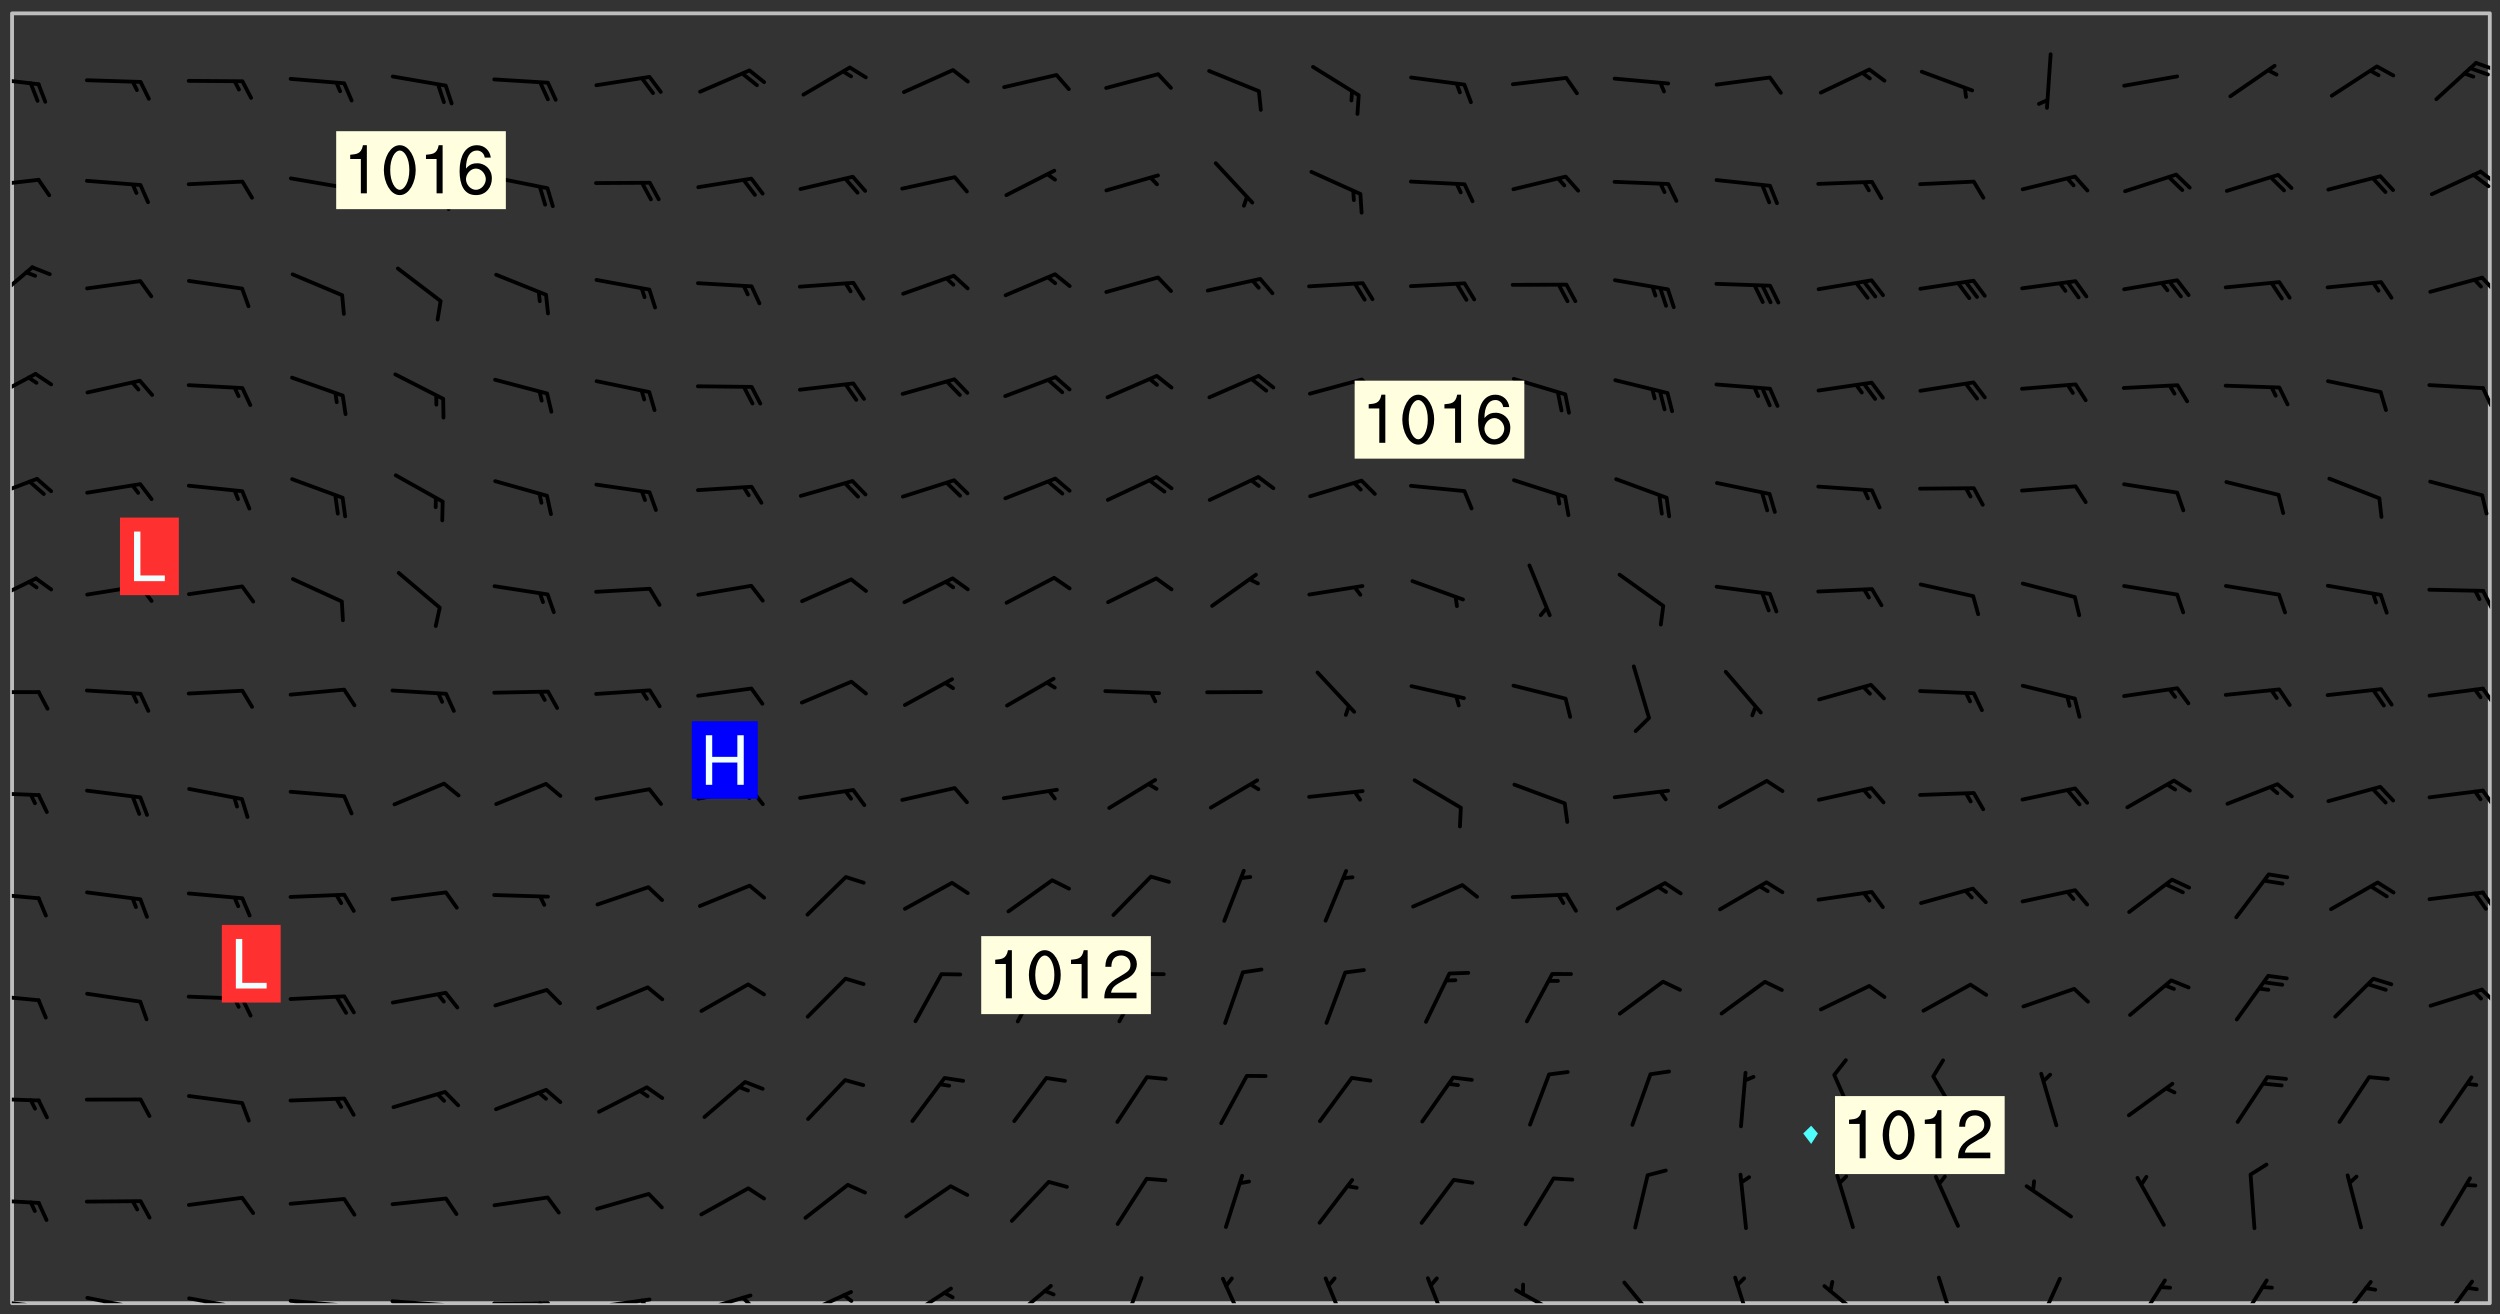 <svg xmlns="http://www.w3.org/2000/svg" role="img" xmlns:xlink="http://www.w3.org/1999/xlink" viewBox="142.45 309.95 326.84 171.84"><rect x="142.45" y="309.95" width="326.84" height="171.84" fill="#333333" stroke="none"/><defs><clipPath id="clip2"><path d="M 144 311.672 L 145 311.672 L 145 480.328 L 144 480.328 Z M 144 311.672"/></clipPath><clipPath id="clip3"><path d="M 144 311.672 L 468 311.672 L 468 480.328 L 144 480.328 Z M 144 311.672"/></clipPath><clipPath id="clip4"><path d="M 467 311.672 L 468 311.672 L 468 480.328 L 467 480.328 Z M 467 311.672"/></clipPath><clipPath id="clip5"><path d="M 144 479 L 148 479 L 148 480.328 L 144 480.328 Z M 144 479"/></clipPath><clipPath id="clip6"><path d="M 147 480 L 149 480 L 149 480.328 L 147 480.328 Z M 147 480"/></clipPath><clipPath id="clip7"><path d="M 146 480 L 148 480 L 148 480.328 L 146 480.328 Z M 146 480"/></clipPath><clipPath id="clip8"><path d="M 153 479 L 162 479 L 162 480.328 L 153 480.328 Z M 153 479"/></clipPath><clipPath id="clip9"><path d="M 160 480 L 162 480 L 162 480.328 L 160 480.328 Z M 160 480"/></clipPath><clipPath id="clip10"><path d="M 159 480 L 161 480 L 161 480.328 L 159 480.328 Z M 159 480"/></clipPath><clipPath id="clip11"><path d="M 166 479 L 175 479 L 175 480.328 L 166 480.328 Z M 166 479"/></clipPath><clipPath id="clip12"><path d="M 173 480 L 176 480 L 176 480.328 L 173 480.328 Z M 173 480"/></clipPath><clipPath id="clip13"><path d="M 180 479 L 188 479 L 188 480.328 L 180 480.328 Z M 180 479"/></clipPath><clipPath id="clip14"><path d="M 187 480 L 189 480 L 189 480.328 L 187 480.328 Z M 187 480"/></clipPath><clipPath id="clip15"><path d="M 193 479 L 202 479 L 202 480.328 L 193 480.328 Z M 193 479"/></clipPath><clipPath id="clip16"><path d="M 200 480 L 203 480 L 203 480.328 L 200 480.328 Z M 200 480"/></clipPath><clipPath id="clip17"><path d="M 206 480 L 215 480 L 215 480.328 L 206 480.328 Z M 206 480"/></clipPath><clipPath id="clip18"><path d="M 212 480 L 214 480 L 214 480.328 L 212 480.328 Z M 212 480"/></clipPath><clipPath id="clip19"><path d="M 220 479 L 228 479 L 228 480.328 L 220 480.328 Z M 220 479"/></clipPath><clipPath id="clip20"><path d="M 226 479 L 228 479 L 228 480.328 L 226 480.328 Z M 226 479"/></clipPath><clipPath id="clip21"><path d="M 233 479 L 241 479 L 241 480.328 L 233 480.328 Z M 233 479"/></clipPath><clipPath id="clip22"><path d="M 239 479 L 241 479 L 241 480.328 L 239 480.328 Z M 239 479"/></clipPath><clipPath id="clip23"><path d="M 247 478 L 254 478 L 254 480.328 L 247 480.328 Z M 247 478"/></clipPath><clipPath id="clip24"><path d="M 252 479 L 255 479 L 255 480.328 L 252 480.328 Z M 252 479"/></clipPath><clipPath id="clip25"><path d="M 260 478 L 268 478 L 268 480.328 L 260 480.328 Z M 260 478"/></clipPath><clipPath id="clip26"><path d="M 274 477 L 281 477 L 281 480.328 L 274 480.328 Z M 274 477"/></clipPath><clipPath id="clip27"><path d="M 288 476 L 292 476 L 292 480.328 L 288 480.328 Z M 288 476"/></clipPath><clipPath id="clip28"><path d="M 302 476 L 306 476 L 306 480.328 L 302 480.328 Z M 302 476"/></clipPath><clipPath id="clip29"><path d="M 315 476 L 319 476 L 319 480.328 L 315 480.328 Z M 315 476"/></clipPath><clipPath id="clip30"><path d="M 328 476 L 332 476 L 332 480.328 L 328 480.328 Z M 328 476"/></clipPath><clipPath id="clip31"><path d="M 340 478 L 348 478 L 348 480.328 L 340 480.328 Z M 340 478"/></clipPath><clipPath id="clip32"><path d="M 354 477 L 360 477 L 360 480.328 L 354 480.328 Z M 354 477"/></clipPath><clipPath id="clip33"><path d="M 369 476 L 372 476 L 372 480.328 L 369 480.328 Z M 369 476"/></clipPath><clipPath id="clip34"><path d="M 380 477 L 387 477 L 387 480.328 L 380 480.328 Z M 380 477"/></clipPath><clipPath id="clip35"><path d="M 395 476 L 399 476 L 399 480.328 L 395 480.328 Z M 395 476"/></clipPath><clipPath id="clip36"><path d="M 408 476 L 413 476 L 413 480.328 L 408 480.328 Z M 408 476"/></clipPath><clipPath id="clip37"><path d="M 421 477 L 426 477 L 426 480.328 L 421 480.328 Z M 421 477"/></clipPath><clipPath id="clip38"><path d="M 434 477 L 440 477 L 440 480.328 L 434 480.328 Z M 434 477"/></clipPath><clipPath id="clip39"><path d="M 447 477 L 453 477 L 453 480.328 L 447 480.328 Z M 447 477"/></clipPath><clipPath id="clip40"><path d="M 461 477 L 466 477 L 466 480.328 L 461 480.328 Z M 461 477"/></clipPath><clipPath id="clip41"><path d="M 144 466 L 148 466 L 148 468 L 144 468 Z M 144 466"/></clipPath><clipPath id="clip42"><path d="M 144 453 L 148 453 L 148 455 L 144 455 Z M 144 453"/></clipPath><clipPath id="clip43"><path d="M 144 439 L 148 439 L 148 441 L 144 441 Z M 144 439"/></clipPath><clipPath id="clip44"><path d="M 466 439 L 468 439 L 468 442 L 466 442 Z M 466 439"/></clipPath><clipPath id="clip45"><path d="M 144 426 L 148 426 L 148 428 L 144 428 Z M 144 426"/></clipPath><clipPath id="clip46"><path d="M 466 426 L 468 426 L 468 429 L 466 429 Z M 466 426"/></clipPath><clipPath id="clip47"><path d="M 144 413 L 148 413 L 148 415 L 144 415 Z M 144 413"/></clipPath><clipPath id="clip48"><path d="M 466 413 L 468 413 L 468 416 L 466 416 Z M 466 413"/></clipPath><clipPath id="clip49"><path d="M 144 400 L 148 400 L 148 401 L 144 401 Z M 144 400"/></clipPath><clipPath id="clip50"><path d="M 466 399 L 468 399 L 468 403 L 466 403 Z M 466 399"/></clipPath><clipPath id="clip51"><path d="M 144 385 L 148 385 L 148 389 L 144 389 Z M 144 385"/></clipPath><clipPath id="clip52"><path d="M 466 386 L 468 386 L 468 390 L 466 390 Z M 466 386"/></clipPath><clipPath id="clip53"><path d="M 144 372 L 148 372 L 148 376 L 144 376 Z M 144 372"/></clipPath><clipPath id="clip54"><path d="M 144 358 L 148 358 L 148 363 L 144 363 Z M 144 358"/></clipPath><clipPath id="clip55"><path d="M 466 360 L 468 360 L 468 364 L 466 364 Z M 466 360"/></clipPath><clipPath id="clip56"><path d="M 144 344 L 147 344 L 147 350 L 144 350 Z M 144 344"/></clipPath><clipPath id="clip57"><path d="M 466 346 L 468 346 L 468 349 L 466 349 Z M 466 346"/></clipPath><clipPath id="clip58"><path d="M 144 333 L 148 333 L 148 335 L 144 335 Z M 144 333"/></clipPath><clipPath id="clip59"><path d="M 466 332 L 468 332 L 468 335 L 466 335 Z M 466 332"/></clipPath><clipPath id="clip60"><path d="M 465 332 L 468 332 L 468 335 L 465 335 Z M 465 332"/></clipPath><clipPath id="clip61"><path d="M 144 319 L 148 319 L 148 322 L 144 322 Z M 144 319"/></clipPath><clipPath id="clip62"><path d="M 465 317 L 468 317 L 468 320 L 465 320 Z M 465 317"/></clipPath><g id="surface474" clip-path="url(#clip1)"><path fill="#fff" fill-opacity="0" fill-rule="evenodd" d="M 0 0 L 1000 0 L 1000 1000 L 0 1000 Z M 0 0"/><path fill="#d3d3d3" fill-opacity="0" fill-rule="evenodd" d="M162.152 355.867L161.918 356.16 161.977 356.395 162.094 356.566 162.27 356.801 162.562 357.148 162.676 357.207 162.793 357.035 162.852 356.801 163.027 356.625 163.492 356.449 164.191 356.449 164.426 356.742 164.715 357.559 164.773 357.734 164.949 357.965 165.301 358.199 166 358.898 166.172 359.074 166.406 359.422 166.641 359.832 166.93 360.414 167.34 360.879 167.57 361.113 167.805 361.289 167.922 361.52 168.098 361.812 168.27 362.977 168.27 363.211 168.328 363.5 168.387 363.617 168.504 363.734 168.852 364.145 168.969 364.316 169.145 364.492 169.32 364.727 169.438 364.898 169.609 365.25 169.668 365.484 169.902 365.891 170.137 365.832 169.961 366.008 169.902 366.938 169.32 366.938 169.086 366.824 168.738 366.938 168.621 367.055 168.562 367.348 168.504 367.523 168.387 367.695 167.922 367.988 167.863 368.223 167.805 368.336 167.805 368.98 167.863 369.152 167.863 369.562 167.922 369.621 167.922 370.027 167.98 370.434 168.098 370.609 168.156 370.668 168.387 371.309 168.328 371.602 168.328 372.301 168.27 372.883 168.27 373.117 168.211 373.348 168.156 373.699 168.156 375.621 168.211 375.738 168.637 375.738 168.27 375.855 168.246 376.207 169.137 377.375 170.879 377.914 172.219 378.273 172.219 378.812 172.309 379.621 172.844 380.336 174.363 380.605 175.254 380.52 175.344 381.684 175.879 381.863 177.039 381.684 179.094 380.699 180.254 380.336 182.133 380.16 183.828 379.98 183.648 380.699 182.133 380.785 180.883 380.875 180.078 381.145 179.004 381.953 179.273 382.672 179.809 383.57 179.629 384.195 179.363 385.004 179.629 386.082 180.254 386.98 181.059 387.16 182.309 386.98 182.043 387.703 182.141 388.207 182.195 388.5 182.195 388.672 182.254 388.965 182.254 389.371 182.43 389.488 182.781 389.605 183.188 389.605 183.48 389.43 183.594 389.312 183.652 389.195 183.77 388.965 183.828 388.789 184.18 388.324 184.41 388.148 184.586 388.09 184.762 388.148 184.82 388.324 184.938 389.312 184.992 389.781 185.051 389.953 185.168 390.188 185.344 390.246 186.16 390.305 186.449 390.305 186.566 390.539 186.625 390.945 186.684 391.297 186.684 392.402 186.801 392.695 186.918 393.043 187.207 393.742 187.383 394.094 187.965 394.848 188.316 395.023 188.488 395.082 188.957 395.316 189.598 395.781 189.945 396.016 190.238 396.191 190.531 396.246 190.762 396.309 191.578 396.656 191.871 396.832 191.984 397.004 192.336 397.355 192.453 397.531 192.977 398.172 192.977 398.461 193.035 398.812 193.035 399.16 193.094 399.512 193.152 399.801 193.27 399.859 193.441 399.918 193.617 399.918 194.199 400.152 194.375 400.27 194.551 400.559 194.727 400.793 194.84 401.027 195.133 401.258 195.25 401.375 195.25 401.785 195.309 401.84 195.598 402.074 195.832 402.191 195.891 402.309 196.008 402.48 196.066 402.598 196.297 402.832 196.355 403.008 196.59 403.066 196.707 403.125 196.59 403.238 196.531 403.355 196.531 403.473 196.414 403.766 196.297 404.055 196.297 404.637 196.473 404.754 196.59 404.812 196.648 404.93 196.766 405.047 196.879 405.105 197.055 405.453 197.113 405.805 197.172 406.211 197.172 406.387 197.113 406.562 196.996 407.262 196.996 407.434 197.113 407.609 197.406 407.902 197.812 407.902 197.988 408.02 198.105 408.191 198.223 408.484 198.223 408.719 197.695 408.719 197.465 408.484 197.23 408.484 197.055 408.543 196.996 409.242 197.055 409.59 197.172 409.766 197.348 410.176 197.465 410.406 197.754 410.875 197.93 410.93 198.453 410.93 198.688 410.988 199.445 411.629 199.504 411.922 199.504 412.156 199.562 412.215 199.793 412.562 199.793 412.914 199.676 413.086 199.676 413.379 199.969 413.668 200.262 413.844 200.434 413.902 200.727 414.078 201.02 414.195 201.602 414.602 201.891 414.836 202.184 415.012 202.402 415.172 202.418 415.184 202.648 415.359 203.289 415.883 203.465 416.117 203.582 416.293 203.758 416.469 203.871 416.641 203.871 417.281 203.988 417.457 204.457 417.574 205.039 417.691 205.273 417.75 205.504 417.863 205.797 417.98 205.91 418.039 206.496 418.391 206.785 418.562 206.961 418.625 207.137 418.68 207.312 418.738 208.012 419.09 208.301 419.266 208.535 419.32 208.824 419.496 209.059 419.613 209.699 420.02 209.992 420.137 210.164 420.195 210.398 420.254 210.809 420.312 211.039 420.371 211.273 420.488 211.332 420.66 210.922 420.836 211.391 420.895 211.449 421.188 211.562 421.422 211.738 421.477 211.973 421.535 212.148 421.594 212.555 421.711 213.195 421.945 213.312 422.117 213.371 422.352 213.371 422.527 213.312 422.645 213.254 423.051 213.488 423.285 213.605 423.344 213.953 423.461 214.594 423.691 214.77 423.809 215.059 423.926 215.234 424.102 215.469 424.566 216.051 425.672 216.227 425.848 216.574 426.023 216.75 426.141 217.102 426.258 218.148 426.781 218.383 426.84 218.848 426.953 219.141 427.012 219.605 427.188 220.363 427.77 220.598 428.004 220.945 428.469 221.121 428.645 221.41 428.879 222.227 429.578 222.52 429.754 222.809 430.043 223.102 430.219 223.395 430.508 224.09 431.148 224.266 431.324 224.559 431.559 224.848 431.793 225.316 432.082 225.957 432.664 226.305 432.898 226.539 433.191 226.887 433.539 227.238 434.004 228.172 434.996 228.52 435.402 228.637 435.578 228.871 435.637 228.984 435.754 229.629 435.93 229.859 436.043 230.094 436.102 230.387 436.277 230.617 436.395 231.551 437.094 231.957 437.5 232.191 437.676 232.598 437.852 232.832 437.969 233.648 438.316 233.996 438.551 234.23 438.668 234.523 438.957 234.754 439.074 235.512 439.426 235.863 439.598 236.094 439.656 236.387 439.773 236.621 439.832 237.492 440.008 238.309 440.008 238.777 440.238 238.949 440.297 239.824 440.996 240.289 441.113 240.582 441.172 240.758 441.23 240.988 441.289 241.457 441.348 241.805 441.406 242.156 441.465 242.562 441.523 242.855 441.523 243.027 441.582 243.027 441.812 243.203 441.988 243.496 441.988 243.844 442.047 244.195 442.105 244.895 442.223 245.535 442.223 246 441.988 246.293 441.812 246.465 441.695 246.875 441.523 247.164 441.348 248.098 440.883 248.566 440.59 249.09 440.297 249.555 440.125 250.02 439.949 251.07 439.484 251.359 439.367 251.77 439.25 252.059 439.133 252.586 438.957 254.102 438.258 254.684 437.91 254.973 437.852 255.266 437.793 255.613 437.676 256.488 437.445 256.84 437.328 256.953 437.328 257.188 437.27 258.062 437.035 258.297 436.977 259.109 436.977 259.461 436.918 260.277 436.801 260.449 436.742 260.801 436.688 261.094 436.629 261.324 436.57 262.141 436.395 262.316 436.336 262.664 436.336 262.898 436.277 263.363 436.16 264.121 435.988 264.355 435.93 264.703 435.93 265.113 435.812 265.402 435.754 266.688 435.695 266.977 435.695 267.387 435.637 267.617 435.578 267.793 435.578 268.668 435.461 269.074 435.461 269.484 435.344 269.832 435.344 270.184 435.23 271.055 435.172 272.805 435.172 273.852 435.461 274.262 435.578 274.551 435.695 274.902 435.812 275.191 435.93 276.242 436.102 276.531 436.16 276.824 436.16 277.117 436.219 277.289 436.277 277.699 436.336 277.871 436.395 277.988 436.453 278.105 436.453 278.223 436.512 278.574 436.57 278.688 436.57 279.098 436.637 281.02 437.031 282.945 437.426 284.465 437.875 286.16 438.594 288.305 439.398 289.91 438.68 291.34 437.875 292.5 436.797 293.75 436.348 296.785 435.629 298.66 435.27 300.805 433.922 303.039 432.668 305.539 431.41 307.234 430.961 309.02 430.781 310.18 430.512 310.805 431.051 312.145 430.781 312.859 429.793 313.844 428.449 314.289 428.27 315.094 427.91 316.969 427.371 318.754 426.922 320.004 426.652 321.164 426.562 322.863 426.473 324.824 426.203 326.074 426.113 326.613 426.113 327.238 426.023 328.129 426.023 330.273 425.844 332.684 425.664 335.273 425.574 336.969 425.754 338.578 425.844 340.008 426.203 341.168 426.922 343.043 427.91 344.203 429.438 344.469 430.152 345.098 430.242 345.453 431.141 345.988 431.68 346.523 433.207 347.598 433.566 348.133 433.566 347.328 434.102 347.418 435.809 348.133 438.504 349.023 439.309 349.918 440.297 350.633 441.555 352.418 442.094 353.938 441.914 354.293 443.258 355.902 442.453 356.883 441.914 357.152 442.184 357.469 441.969 357.688 441.824 358.488 442.273 358.938 441.914 359.293 441.914 359.828 441.645 360.367 440.926 360.902 440.656 361.527 439.668 362.688 440.117 363.527 440.488 364.922 441.105 366.617 440.926 368.223 440.926 370.008 441.016 370.188 439.309 370.723 437.965 371.527 438.234 372.02 439.082 372.422 439.488 372.332 440.027 372.332 440.387 373.047 440.836 373.758 440.566 375.188 440.566 375.547 441.555 375.992 442.812 376.707 444.156 377.957 444.785 379.652 445.414 380.367 445.234 380.547 444.695 381.527 444.605 381.977 444.965 382.062 446.223 381.797 446.852 381.262 447.031 381.262 447.57 381.977 448.555 382.242 449.094 383.227 450.082 384.027 451.16 383.762 451.52 383.672 452.418 383.047 454.75 382.691 456.816 382.602 458.609 382.422 459.328 382.332 459.867 382.332 461.305 381.352 463.188 380.992 464.895 380.457 465.793 379.652 466.961 379.387 467.5 381.441 468.754 381.527 469.113 381.172 469.652 381.082 469.473 381.082 470.281 381.172 471.719 380.727 472.434 379.652 472.527 379.387 473.242 379.922 474.141 380.727 474.859 381.887 475.668 383.227 475.938 383.672 476.297 383.316 476.746 381.527 476.656 380.277 476.207 379.562 475.488 378.938 475.398 378.762 478.988 378.574 480.297 467.934 480.297 467.934 311.703 412.664 311.703 412.664 360.785 413.426 360.91 416.715 361.453 418.738 364.289 418.738 367.043 421.09 367.375 423.438 367.707 427.488 367.707 426.109 371.867 424.086 372.574 422.062 373.277 421.52 373.621 418.926 375.238 418.738 375.355 416.715 373.277 415.984 370.535 413.312 368.457 411.938 364.957 411.871 364.875 409.914 362.203 412.664 360.785 412.664 311.703 294.422 311.703 294.422 403.117 294.539 403.148 294.672 403.16 294.746 403.234 294.852 403.281 294.941 403.34 295.027 403.398 295.117 403.457 295.414 403.754 295.473 403.844 295.504 403.961 295.531 404.078 295.547 404.215 295.516 404.332 295.457 404.422 295.398 404.508 295.355 404.613 295.309 404.715 295.281 404.836 295.281 404.98 295.457 405.25 295.605 405.398 295.68 405.484 295.754 405.559 295.797 405.664 295.859 405.754 295.918 405.84 295.961 405.945 296.02 406.035 296.066 406.137 296.109 406.242 296.168 406.328 296.285 406.508 296.359 406.582 296.422 406.668 296.48 406.758 296.523 406.863 296.582 406.953 296.641 407.039 296.703 407.129 296.762 407.219 296.805 407.32 296.922 407.5 296.996 407.574 297.055 407.66 297.129 407.734 297.219 407.793 297.324 407.84 297.473 407.84 297.605 407.824 297.738 407.84 297.84 407.793 297.914 407.719 297.961 407.617 297.945 407.484 297.945 407.336 297.898 407.23 297.871 407.113 297.824 407.012 297.797 406.891 297.754 406.789 297.691 406.699 297.648 406.598 297.605 406.492 297.574 406.375 297.559 406.242 297.547 406.105 297.633 406.047 297.691 405.961 297.812 405.93 297.855 406.035 297.871 406.168 297.871 406.285 297.93 406.387 297.988 406.477 298.078 406.535 298.227 406.684 298.285 406.773 298.328 406.879 298.316 406.98 298.402 407.039 298.508 407.086 298.594 407.145 298.684 407.203 298.758 407.277 298.641 407.305 298.535 407.352 298.449 407.41 298.375 407.484 298.316 407.574 298.254 407.66 298.227 407.781 298.18 407.883 298.137 407.988 298.105 408.105 298.094 408.238 298.078 408.371 298.078 408.52 298.105 408.637 298.152 408.742 298.195 408.844 298.254 408.934 298.328 409.008 298.418 409.066 298.492 409.141 298.582 409.199 298.641 409.289 298.684 409.395 298.73 409.496 298.848 409.527 298.98 409.543 299.129 409.543 299.246 409.512 299.352 409.555 299.395 409.66 299.441 409.762 299.469 409.883 299.5 410 299.527 410.117 299.559 410.238 299.586 410.355 299.691 410.398 299.793 410.445 299.926 410.43 300.074 410.578 300.137 410.664 300.211 410.738 300.281 410.812 300.371 410.875 300.477 410.918 300.578 410.961 300.695 410.992 300.832 411.008 300.949 410.977 301.023 410.902 301.051 410.785 301.039 410.652 301.008 410.531 300.98 410.414 301.023 410.309 301.141 410.309 301.23 410.371 301.348 410.398 301.496 410.398 301.629 410.414 301.777 410.414 301.91 410.43 302.043 410.414 302.191 410.414 302.324 410.398 302.457 410.387 302.594 410.398 302.711 410.371 302.844 410.355 303.035 410.297 302.977 410.473 302.961 410.605 302.934 410.727 302.918 410.859 302.859 410.945 302.727 410.961 302.621 411.008 302.516 411.051 302.398 411.082 302.281 411.109 302.016 411.141 301.867 411.141 301.734 411.156 301.66 411.23 301.719 411.316 301.867 411.465 301.984 411.645 302.059 411.715 302.148 411.777 302.238 411.836 302.324 411.895 302.414 411.953 302.516 411.996 302.621 412.059 302.727 412.102 302.812 412.16 302.918 412.207 303.02 412.25 303.199 412.367 303.258 412.457 303.215 412.559 303.168 412.664 303.184 412.797 303.406 413.02 303.465 413.109 303.508 413.211 303.539 413.332 303.582 413.434 303.598 413.566 303.629 413.684 303.641 413.82 303.672 413.938 303.82 414.086 303.922 414.129 304.027 414.172 304.145 414.203 304.277 414.219 304.414 414.234 304.531 414.234 304.648 414.203 304.738 414.145 304.781 414.039 304.828 413.938 304.871 413.832 304.902 413.715 304.914 413.582 304.914 413.434 304.902 413.301 304.887 413.168 304.855 413.051 304.812 412.945 304.766 412.84 304.723 412.738 304.68 412.633 304.664 412.5 304.68 412.367 304.707 412.25 304.738 412.133 304.766 412.012 304.812 411.91 304.902 411.852 304.988 411.789 305.062 411.715 305.152 411.656 305.375 411.434 305.434 411.348 305.508 411.273 305.625 411.094 305.684 411.008 305.684 410.859 305.609 410.785 305.508 410.738 305.402 410.695 305.301 410.652 305.242 410.562 305.195 410.457 305.168 410.34 305.258 410.281 305.375 410.25 305.477 410.207 305.656 410.09 305.805 409.941 305.816 409.809 305.805 409.703 305.715 409.645 305.582 409.66 305.434 409.66 305.301 409.676 305.168 409.66 305.047 409.629 304.961 409.57 304.887 409.496 304.828 409.406 304.766 409.32 304.648 409.141 304.59 409.055 304.621 408.934 304.707 408.875 304.828 408.844 304.887 408.758 304.887 408.637 304.855 408.52 304.797 408.43 304.738 408.344 304.691 408.238 304.664 408.121 304.648 407.988 304.707 407.898 304.781 407.824 304.871 407.766 304.988 407.586 305.062 407.512 305.121 407.426 305.27 407.277 305.391 407.246 305.523 407.23 305.656 407.246 305.73 407.32 305.773 407.426 305.789 407.559 305.758 407.676 305.641 407.707 305.508 407.719 305.359 407.867 305.316 407.973 305.27 408.074 305.242 408.195 305.211 408.312 305.211 408.461 305.242 408.578 305.285 408.684 305.344 408.773 305.418 408.844 305.492 408.918 305.609 408.949 305.73 408.977 305.848 408.949 305.98 408.934 306.098 408.934 306.188 408.992 306.262 409.066 306.309 409.172 306.367 409.258 306.469 409.305 306.602 409.32 306.707 409.363 306.793 409.422 306.781 409.527 306.707 409.602 306.527 409.719 306.469 409.809 306.379 409.867 306.309 409.941 306.234 410.016 306.172 410.105 306.145 410.223 306.129 410.355 306.145 410.488 306.129 410.621 306.129 410.77 306.145 410.902 306.172 411.02 306.203 411.141 306.277 411.215 306.367 411.273 306.453 411.332 306.543 411.391 306.66 411.422 306.66 411.508 306.559 411.555 306.469 411.613 306.203 411.645 306.086 411.672 305.938 411.672 305.832 411.715 305.73 411.762 305.672 411.852 305.609 412.086 305.598 412.219 305.566 412.34 305.551 412.473 305.551 412.766 305.539 412.898 305.551 413.035 305.566 413.168 305.699 413.184 305.832 413.195 305.953 413.227 306.039 413.285 306.113 413.359 306.16 413.465 306.203 413.566 306.219 413.699 306.219 414.145 306.203 414.277 306.203 414.723 306.234 414.988 306.262 415.105 306.277 415.238 306.309 415.355 306.395 415.566 306.426 415.832 306.426 415.98 306.395 416.098 306.367 416.215 306.336 416.336 306.309 416.453 306.277 416.57 306.246 416.691 306.234 416.824 306.219 416.957 306.309 417.016 306.426 416.984 306.527 417 306.574 417.105 306.543 417.371 306.543 417.812 306.5 417.918 306.453 418.023 306.41 418.125 306.367 418.23 306.309 418.316 306.277 418.438 306.234 418.555 306.203 418.672 306.188 418.805 306.203 418.938 306.262 419.027 306.367 419.074 306.453 419.133 306.512 419.219 306.5 419.355 306.469 419.473 306.426 419.574 306.426 420.02 306.41 420.152 306.41 420.301 306.379 420.418 306.336 420.523 306.309 420.641 306.262 420.746 306.219 420.848 306.188 420.969 306.16 421.086 306.129 421.219 306.098 421.336 306.07 421.453 306.027 421.559 305.996 421.676 305.965 421.797 305.953 421.93 305.938 422.062 305.938 422.359 305.965 422.477 305.965 422.625 306.012 423.023 306.039 423.141 306.098 423.23 306.219 423.262 306.367 423.262 306.5 423.246 306.559 423.336 306.559 423.453 306.5 423.543 306.41 423.602 306.309 423.645 306.203 423.691 306.113 423.75 306.027 423.809 305.891 423.824 305.773 423.793 305.641 423.777 305.539 423.824 305.477 423.91 305.465 424.047 305.449 424.18 305.418 424.297 305.391 424.414 305.375 424.547 305.344 424.668 305.344 424.965 305.359 425.098 305.391 425.215 305.391 425.363 305.402 425.496 305.402 425.645 305.375 425.762 305.328 425.863 305.301 425.984 305.27 426.102 305.211 426.191 305.137 426.266 305.035 426.309 304.93 426.355 304.812 426.383 304.691 426.414 304.59 426.367 304.648 426.281 304.754 426.234 304.781 426.117 304.812 426 304.84 425.879 304.871 425.762 304.871 425.613 304.887 425.48 304.855 425.363 304.812 425.258 304.707 425.273 304.633 425.348 304.531 425.391 304.441 425.453 304.367 425.527 304.324 425.629 304.309 425.762 304.277 425.879 304.25 426 304.219 426.117 304.191 426.234 304.16 426.355 304.133 426.473 304.102 426.59 304.059 426.695 303.969 426.754 303.879 426.754 303.762 426.723 303.73 426.637 303.746 426.5 303.715 426.383 303.715 426.234 303.703 426.102 303.703 425.953 303.641 425.719 303.613 425.598 303.57 425.496 303.523 425.391 303.465 425.305 303.406 425.215 303.363 425.109 303.301 425.023 303.152 424.875 303.082 424.801 302.977 424.754 302.871 424.711 302.77 424.668 302.473 424.371 302.383 424.297 302.297 424.238 302.191 424.195 302.102 424.133 302.016 424.074 301.91 424.031 301.82 423.973 301.734 423.91 301.66 423.84 301.555 423.793 301.469 423.734 301.363 423.691 301.273 423.629 301.172 423.586 301.066 423.543 300.98 423.484 300.875 423.438 300.77 423.395 300.668 423.348 300.578 423.289 300.477 423.246 300.371 423.203 300.281 423.141 300.164 423.113 300.031 423.098 299.898 423.113 299.75 423.113 299.617 423.129 299.5 423.098 299.41 423.039 299.336 422.965 299.246 422.906 299.145 422.859 298.996 422.859 298.875 422.832 298.773 422.789 298.699 422.715 298.582 422.535 298.492 422.477 298.391 422.434 298.301 422.371 298.195 422.328 298.105 422.27 298.02 422.211 297.914 422.164 297.855 422.078 297.797 421.988 297.754 421.883 297.707 421.781 297.633 421.707 297.547 421.648 297.473 421.574 297.383 421.516 297.16 421.293 297.117 421.188 297.086 420.922 297.191 420.879 297.336 420.879 297.441 420.922 297.516 420.996 297.605 421.055 297.691 421.113 297.797 421.16 297.887 421.219 298.035 421.367 298.105 421.441 298.254 421.59 298.316 421.676 298.391 421.75 298.477 421.809 298.551 421.883 298.641 421.945 298.73 422.004 298.816 422.062 299.086 422.238 299.188 422.285 299.293 422.328 299.395 422.371 299.441 422.297 299.5 422.211 299.574 422.137 299.645 422.062 299.75 422.105 299.824 422.18 299.883 422.27 299.926 422.371 299.973 422.477 300.016 422.582 300.137 422.609 300.254 422.582 300.328 422.492 300.371 422.387 300.43 422.297 300.504 422.223 300.609 422.18 300.727 422.152 300.859 422.164 300.949 422.223 301.098 422.371 301.156 422.461 301.199 422.566 301.246 422.668 301.289 422.773 301.332 422.875 301.438 422.922 301.543 422.965 301.676 422.98 301.762 422.922 301.82 422.832 301.895 422.758 302 422.715 302.117 422.742 302.223 422.789 302.324 422.832 302.43 422.875 302.531 422.922 302.711 423.039 302.711 423.156 302.695 423.289 302.711 423.422 302.727 423.559 302.785 423.645 302.887 423.691 303.008 423.719 303.125 423.75 303.273 423.75 303.391 423.719 303.449 423.629 303.629 423.512 303.688 423.422 303.762 423.348 303.82 423.262 303.938 423.082 304.117 422.965 304.234 422.996 304.324 423.055 304.367 423.129 304.352 423.262 304.352 423.379 304.441 423.438 304.59 423.438 304.723 423.422 304.855 423.41 305.121 423.379 305.227 423.336 305.344 423.305 305.465 423.277 305.539 423.203 305.609 423.129 305.672 423.039 305.656 422.934 305.609 422.832 305.508 422.789 305.402 422.773 305.285 422.801 305.02 422.832 304.871 422.832 304.797 422.758 304.707 422.699 304.59 422.668 304.473 422.641 304.34 422.625 304.191 422.625 304.059 422.641 303.762 422.641 303.656 422.594 303.508 422.445 303.465 422.344 303.406 422.254 303.629 422.031 303.715 421.973 303.82 421.93 303.938 421.898 304.07 421.883 304.203 421.898 304.34 421.914 304.441 421.957 304.574 421.945 304.664 421.883 304.766 421.84 304.828 421.75 304.781 421.648 304.691 421.59 304.574 421.559 304.473 421.516 304.414 421.426 304.352 421.336 304.352 421.219 304.367 421.086 304.473 421.039 304.547 420.969 304.547 420.848 304.457 420.789 304.426 420.672 304.516 420.613 304.59 420.539 304.633 420.434 304.691 420.344 304.738 420.242 304.754 420.109 304.754 419.961 304.707 419.855 304.664 419.754 304.574 419.695 304.441 419.68 304.34 419.637 304.203 419.621 304.086 419.59 303.641 419.59 303.508 419.574 303.375 419.562 303.242 419.547 303.125 419.516 302.977 419.516 302.844 419.5 302.711 419.488 302.445 419.457 302.324 419.414 302.238 419.355 302.164 419.281 302.164 419.133 302.176 419 302.281 418.953 302.383 418.91 302.516 418.895 302.668 418.895 302.801 418.879 303.094 418.879 303.215 418.91 303.316 418.953 303.406 419.012 303.641 419.074 303.762 419.027 303.852 418.969 303.953 418.926 304.086 418.91 304.191 418.953 304.293 419 304.426 419.012 304.547 418.984 304.691 418.984 304.812 418.953 304.93 418.926 305.035 418.879 305.109 418.805 305.195 418.746 305.344 418.598 305.402 418.512 305.449 418.406 305.477 418.289 305.492 418.184 305.391 418.141 305.301 418.082 305.184 418.051 305.078 418.008 304.988 417.945 304.914 417.859 304.84 417.785 304.738 417.742 304.633 417.695 304.531 417.652 304.473 417.562 304.426 417.461 304.34 417.25 304.277 417.164 304.219 417.074 304.145 417 304.059 416.941 303.789 416.941 303.672 416.973 303.582 417.031 303.48 417.074 303.348 417.09 303.242 417.074 303.215 416.957 303.152 416.867 303.035 416.836 302.934 416.793 302.785 416.645 302.754 416.527 302.738 416.422 302.812 416.348 302.992 416.23 303.109 416.203 303.227 416.172 303.363 416.188 303.465 416.23 303.57 416.273 303.672 416.32 303.777 416.363 303.895 416.395 304.027 416.41 304.145 416.438 304.277 416.453 304.383 416.438 304.473 416.379 304.398 416.305 304.293 416.262 304.219 416.188 304.145 416.098 303.996 415.949 303.91 415.891 303.82 415.832 303.746 415.758 303.656 415.699 303.555 415.652 303.434 415.625 303.332 415.578 303.227 415.535 303.109 415.504 303.008 415.461 302.887 415.43 302.738 415.43 302.621 415.461 302.516 415.504 302.43 415.566 302.25 415.684 302.164 415.742 302.074 415.801 301.969 415.848 301.883 415.906 301.777 415.949 301.676 415.992 301.57 416.039 301.496 416.113 301.438 416.203 301.379 416.289 301.332 416.395 301.273 416.48 301.199 416.555 301.066 416.543 300.949 416.512 300.832 416.512 300.758 416.586 300.668 416.645 300.594 416.719 300.504 416.777 300.418 416.836 300.312 416.883 300.211 416.926 300.074 416.941 299.973 416.898 299.824 416.75 299.719 416.703 299.633 416.703 299.527 416.75 299.426 416.793 299.305 416.824 299.188 416.793 299.113 416.719 299.113 416.602 299.145 416.48 299.219 416.41 299.277 416.32 299.352 416.246 299.469 416.215 299.574 416.172 299.867 416.172 300 416.156 300.137 416.141 300.238 416.098 300.328 416.039 300.43 415.992 300.52 415.934 300.652 415.922 300.742 415.98 300.875 415.992 300.965 415.934 301.051 415.875 301.156 415.832 301.246 415.773 301.332 415.711 301.422 415.652 301.57 415.504 301.629 415.418 301.688 415.328 301.793 415.285 301.926 415.27 302.043 415.297 302.164 415.328 302.223 415.27 302.281 415.18 302.312 414.914 302.34 414.797 302.445 414.809 302.578 414.824 302.68 414.781 302.77 414.723 302.828 414.633 302.902 414.559 302.961 414.469 303.008 414.367 303.02 414.234 303.008 414.102 302.961 413.996 302.812 413.848 302.754 413.758 302.695 413.672 302.652 413.566 302.652 413.121 302.668 412.988 302.668 412.84 302.68 412.707 302.621 412.648 302.531 412.707 302.43 412.664 302.25 412.547 302.164 412.488 302.102 412.398 302.043 412.309 301.969 412.234 301.883 412.176 301.762 412.207 301.66 412.219 301.555 412.266 301.469 412.324 301.363 412.367 301.215 412.516 301.125 412.574 301.039 412.633 300.949 412.695 300.844 412.738 300.711 412.754 300.711 412.633 300.816 412.59 300.934 412.559 301.008 412.488 301.051 412.383 301.051 412.234 301.023 412.117 300.875 411.969 300.742 411.953 300.594 411.953 300.477 411.984 300.371 412.027 300.27 412.07 300.18 412.133 300.062 412.16 299.988 412.086 300 411.953 299.957 411.852 299.914 411.746 299.824 411.688 299.707 411.715 299.586 411.746 299.469 411.777 299.367 411.82 299.246 411.852 299.145 411.895 299.039 411.938 298.949 411.996 298.848 412.012 298.848 411.895 298.863 411.762 298.805 411.672 298.73 411.715 298.582 411.863 298.523 411.953 298.449 412.027 298.402 412.133 298.359 412.234 298.285 412.309 298.227 412.398 298.152 412.473 298.094 412.559 298.02 412.633 297.93 412.695 297.855 412.766 297.781 412.84 297.68 412.855 297.547 412.871 297.441 412.828 297.441 412.707 297.59 412.559 297.633 412.457 297.691 412.367 297.738 412.266 297.781 412.16 297.84 412.07 297.871 411.953 297.914 411.852 297.945 411.73 297.973 411.613 298.02 411.508 298.062 411.406 298.105 411.301 298.18 411.23 298.27 411.168 298.359 411.109 298.461 411.066 298.758 411.066 299.023 411.035 299.129 410.992 299.055 410.918 298.938 410.887 298.832 410.844 298.742 410.785 298.641 410.738 298.551 410.68 298.449 410.637 298.344 410.594 298.254 410.531 298.168 410.473 298.062 410.43 297.961 410.387 297.84 410.355 297.723 410.324 297.621 410.281 297.5 410.25 297.398 410.207 297.309 410.148 297.266 410.043 297.25 409.91 297.352 409.867 297.484 409.852 297.621 409.867 297.754 409.852 297.855 409.809 297.914 409.719 297.93 409.613 297.84 409.555 297.766 409.48 297.664 409.438 297.574 409.379 297.426 409.23 297.383 409.125 297.367 408.992 297.367 408.699 297.309 408.609 297.219 408.551 297.145 408.477 297.102 408.371 297.07 408.254 297.012 408.164 296.938 408.09 296.82 408.062 296.746 407.988 296.656 407.93 296.566 407.867 296.48 407.809 296.406 407.734 296.348 407.648 296.301 407.543 296.215 407.484 296.066 407.336 295.871 407.277 295.738 407.293 295.637 407.336 295.562 407.41 295.516 407.512 295.473 407.617 295.414 407.707 295.355 407.793 295.059 408.09 294.969 408.148 294.883 408.148 294.82 408.062 294.777 407.957 294.809 407.84 294.867 407.75 294.895 407.633 294.883 407.5 294.793 407.438 294.688 407.484 294.57 407.512 294.453 407.543 294.184 407.719 294.082 407.766 293.965 407.793 293.859 407.84 293.77 407.898 293.668 407.941 293.609 407.855 293.562 407.75 293.578 407.617 293.625 407.512 293.695 407.438 293.77 407.367 293.828 407.277 293.828 407.129 293.785 407.023 293.547 407.023 293.445 407.07 293.414 407.188 293.387 407.305 293.355 407.426 293.281 407.469 293.148 407.484 293.074 407.438 293.031 407.336 292.988 407.23 292.941 407.129 292.898 407.023 292.777 407.055 292.676 407.098 292.543 407.113 292.426 407.145 292.32 407.188 292.23 407.246 292.129 407.293 292.008 407.32 291.875 407.336 291.773 407.293 291.715 407.203 291.668 407.098 291.625 406.996 291.582 406.891 291.582 406.773 291.641 406.684 291.727 406.625 291.906 406.508 292.008 406.461 292.113 406.418 292.219 406.359 292.32 406.316 292.41 406.254 292.512 406.211 292.617 406.152 292.719 406.105 292.809 406.047 292.914 406.004 293.016 405.961 293.105 405.898 293.207 405.855 293.344 405.84 293.461 405.871 293.562 405.914 293.684 405.945 293.785 405.988 293.891 406.035 293.992 406.078 294.098 406.121 294.199 406.168 294.305 406.211 294.406 406.254 294.512 406.301 294.598 406.359 294.703 406.402 294.82 406.434 294.926 406.477 295.027 406.523 295.117 406.582 295.223 406.625 295.324 406.668 295.43 406.715 295.547 406.742 295.648 406.789 295.77 406.816 295.918 406.816 296.004 406.758 296.02 406.656 296.078 406.566 296.051 406.449 295.977 406.375 295.859 406.195 295.785 406.121 295.695 406.047 295.516 405.93 295.43 405.871 295.324 405.828 295.223 405.781 294.953 405.605 294.895 405.516 294.82 405.441 294.762 405.352 294.719 405.25 294.688 405.133 294.672 404.996 294.672 404.434 294.66 404.301 294.645 404.168 294.613 404.051 294.598 403.918 294.586 403.785 294.555 403.664 294.332 403.441 294.273 403.355 294.258 403.25 294.289 403.133 294.422 403.117 294.422 311.703 172.992 311.703 172.992 313.156 172.934 313.391 172.582 314.441 172.41 314.965 172.293 315.312 172.117 315.723 172 315.895 171.766 316.188 171.535 316.246 171.184 316.246 171.066 316.305 170.836 316.711 170.836 317.004 170.953 317.18 171.184 317.41 171.301 317.645 171.941 318.402 172.234 318.867 172.41 319.102 172.641 319.453 172.875 319.801 173.516 320.617 173.691 321.082 173.863 321.492 173.98 322.188 174.156 322.656 174.273 324.055 174.332 324.52 174.332 325.395 174.449 326.441 174.449 331.223 174.391 331.688 174.039 332.969 173.863 333.492 173.75 333.902 173.398 334.832 172.934 336 172.699 336.582 172.582 336.758 172.41 337.105 172.234 337.512 171.883 338.328 171.824 338.621 171.711 338.914 171.594 339.203 171.535 339.379 171.418 340.254 171.359 340.66 171.301 340.777 171.242 340.953 171.184 341.125 170.953 341.652 170.836 341.824 170.836 342.059 170.719 342.293 170.66 342.465 170.484 343.051 170.484 343.34 170.426 343.516 170.426 343.809 170.367 343.922 170.309 344.449 170.309 344.621 170.254 344.855 170.254 347.477 170.078 348.293 169.961 348.469 169.785 348.703 169.668 348.875 169.555 349.109 168.969 350.043 168.738 350.332 168.445 350.797 168.27 351.031 167.98 351.383 167.629 352.082 167.516 352.312 167.34 352.723 167.164 352.953 166.758 353.48 165.941 354.18 165.648 354.352 165.359 354.586 165.184 354.703 165.008 354.879 164.484 355.285 163.957 355.461 163.785 355.637 163.551 355.691 162.91 355.867 162.152 355.867M174.363 386.891L173.289 387.34 173.648 388.234 174.898 387.52 175.344 386.98 174.363 386.891"/><path fill="#d3d3d3" fill-opacity="0" fill-rule="evenodd" d="M201.508 416.598L200.613 416.598 201.062 417.227 202.043 417.586 202.848 417.496 203.293 416.508 203.117 416.598 202.402 416.242 201.508 416.598M356.129 475.668L356.07 475.145 356.07 474.852 356.184 474.559 356.242 474.328 356.711 473.859 356.824 473.859 356.941 473.746 357.059 473.688 357.234 473.688 357.469 473.629 357.816 473.629 358.051 473.688 358.168 473.746 358.398 473.918 358.457 474.094 358.574 474.676 358.574 474.969 358.457 475.145 358.285 475.434 358.109 475.609 357.582 476.133 357.352 476.367 357.234 476.426 357.059 476.426 356.941 476.367 356.535 476.074 356.359 475.957 356.242 475.898 356.184 475.785 356.129 475.668M362.77 464.711L362.711 464.539 362.711 463.43 362.77 463.258 362.945 463.199 363.117 463.141 363.293 463.141 363.527 463.082 363.645 463.141 363.703 463.84 363.645 464.012 363.527 464.188 363.41 464.246 363.176 464.77 363.062 464.828 362.828 464.828 362.77 464.711M372.383 450.32L372.266 450.145 372.266 449.445 372.559 448.57 372.676 448.398 372.852 448.047 372.965 447.816 373.082 447.523 373.434 446.766 373.551 446.535 373.723 446.301 373.898 446.301 374.016 446.242 374.656 446.242 374.773 446.301 375.008 446.535 375.18 446.648 375.531 446.941 375.648 447.059 375.762 447.234 375.762 447.348 375.879 447.406 375.996 447.523 375.996 448.223 375.938 448.398 375.938 448.629 375.879 448.805 375.531 449.855 375.414 450.086 375.297 450.32 375.18 450.379 374.949 450.613 374.309 450.902 373.434 450.902 373.023 450.785 372.383 450.32"/><path fill="none" stroke="#bebebe" stroke-linecap="round" stroke-linejoin="round" stroke-miterlimit="10" stroke-width=".5" d="M 431.957 354.305 L 108.027 354.305 L 108.027 185.68 L 431.957 185.68 L 431.957 354.305" transform="matrix(1 0 0 -1 36 666)"/><g clip-path="url(#clip2)"><path fill="#fff" fill-opacity="0" fill-rule="evenodd" d="M 144 475.891 L 144 480.328 L 144.004 480.328 L 144 480.328 L 144 311.672 L 144.004 311.672 L 144 311.672 L 144 475.891"/></g><g clip-path="url(#clip3)"><path fill="#fff" fill-opacity="0" fill-rule="evenodd" d="M 144.004 480.328 L 144.004 311.672 L 379.234 311.672 L 379.234 457.121 L 378.195 458.137 L 379.234 459.508 L 380.117 458.137 L 379.234 457.121 L 379.234 311.672 L 467.996 311.672 L 467.996 480.328 L 144.004 480.328"/></g><path fill="#50fcfc" fill-rule="evenodd" d="M 379.234 459.508 L 378.195 458.137 L 379.234 457.121 L 380.117 458.137 L 379.234 459.508"/><g clip-path="url(#clip4)"><path fill="#fff" fill-opacity="0" fill-rule="evenodd" d="M 467.996 480.328 L 468 480.328 L 468 311.672 L 467.996 311.672 L 468 311.672 L 468 480.328 L 467.996 480.328"/></g><g clip-path="url(#clip5)"><path fill="none" stroke="#000" stroke-linecap="round" stroke-linejoin="round" stroke-miterlimit="10" stroke-width=".5" d="M 111.488 185.242 L 104.512 186.102" transform="matrix(1 0 0 -1 36 666)"/></g><g clip-path="url(#clip6)"><path fill="none" stroke="#000" stroke-linecap="round" stroke-linejoin="round" stroke-miterlimit="10" stroke-width=".5" d="M 111.488 185.242 L 112.367 182.953" transform="matrix(1 0 0 -1 36 666)"/></g><g clip-path="url(#clip7)"><path fill="none" stroke="#000" stroke-linecap="round" stroke-linejoin="round" stroke-miterlimit="10" stroke-width=".5" d="M 110.473 185.367 L 110.91 184.223" transform="matrix(1 0 0 -1 36 666)"/></g><g clip-path="url(#clip8)"><path fill="none" stroke="#000" stroke-linecap="round" stroke-linejoin="round" stroke-miterlimit="10" stroke-width=".5" d="M 124.758 184.965 L 117.871 186.375" transform="matrix(1 0 0 -1 36 666)"/></g><g clip-path="url(#clip9)"><path fill="none" stroke="#000" stroke-linecap="round" stroke-linejoin="round" stroke-miterlimit="10" stroke-width=".5" d="M 124.758 184.965 L 125.449 182.613" transform="matrix(1 0 0 -1 36 666)"/></g><g clip-path="url(#clip10)"><path fill="none" stroke="#000" stroke-linecap="round" stroke-linejoin="round" stroke-miterlimit="10" stroke-width=".5" d="M 123.754 185.172 L 124.102 183.996" transform="matrix(1 0 0 -1 36 666)"/></g><g clip-path="url(#clip11)"><path fill="none" stroke="#000" stroke-linecap="round" stroke-linejoin="round" stroke-miterlimit="10" stroke-width=".5" d="M 138.086 185.031 L 131.176 186.312" transform="matrix(1 0 0 -1 36 666)"/></g><g clip-path="url(#clip12)"><path fill="none" stroke="#000" stroke-linecap="round" stroke-linejoin="round" stroke-miterlimit="10" stroke-width=".5" d="M 138.086 185.031 L 138.824 182.691" transform="matrix(1 0 0 -1 36 666)"/></g><g clip-path="url(#clip13)"><path fill="none" stroke="#000" stroke-linecap="round" stroke-linejoin="round" stroke-miterlimit="10" stroke-width=".5" d="M 151.445 185.355 L 144.445 185.988" transform="matrix(1 0 0 -1 36 666)"/></g><g clip-path="url(#clip14)"><path fill="none" stroke="#000" stroke-linecap="round" stroke-linejoin="round" stroke-miterlimit="10" stroke-width=".5" d="M 151.445 185.355 L 152.398 183.094" transform="matrix(1 0 0 -1 36 666)"/></g><g clip-path="url(#clip15)"><path fill="none" stroke="#000" stroke-linecap="round" stroke-linejoin="round" stroke-miterlimit="10" stroke-width=".5" d="M 164.766 185.414 L 157.758 185.93" transform="matrix(1 0 0 -1 36 666)"/></g><g clip-path="url(#clip16)"><path fill="none" stroke="#000" stroke-linecap="round" stroke-linejoin="round" stroke-miterlimit="10" stroke-width=".5" d="M 164.766 185.414 L 165.754 183.168" transform="matrix(1 0 0 -1 36 666)"/></g><g clip-path="url(#clip17)"><path fill="none" stroke="#000" stroke-linecap="round" stroke-linejoin="round" stroke-miterlimit="10" stroke-width=".5" d="M 178.09 185.695 L 171.062 185.648" transform="matrix(1 0 0 -1 36 666)"/></g><g clip-path="url(#clip18)"><path fill="none" stroke="#000" stroke-linecap="round" stroke-linejoin="round" stroke-miterlimit="10" stroke-width=".5" d="M 177.066 185.688 L 177.648 184.609" transform="matrix(1 0 0 -1 36 666)"/></g><g clip-path="url(#clip19)"><path fill="none" stroke="#000" stroke-linecap="round" stroke-linejoin="round" stroke-miterlimit="10" stroke-width=".5" d="M 191.371 186.16 L 184.41 185.184" transform="matrix(1 0 0 -1 36 666)"/></g><g clip-path="url(#clip20)"><path fill="none" stroke="#000" stroke-linecap="round" stroke-linejoin="round" stroke-miterlimit="10" stroke-width=".5" d="M 190.359 186.016 L 191.078 185.023" transform="matrix(1 0 0 -1 36 666)"/></g><g clip-path="url(#clip21)"><path fill="none" stroke="#000" stroke-linecap="round" stroke-linejoin="round" stroke-miterlimit="10" stroke-width=".5" d="M 204.57 186.684 L 197.84 184.66" transform="matrix(1 0 0 -1 36 666)"/></g><g clip-path="url(#clip22)"><path fill="none" stroke="#000" stroke-linecap="round" stroke-linejoin="round" stroke-miterlimit="10" stroke-width=".5" d="M 203.59 186.387 L 204.453 185.516" transform="matrix(1 0 0 -1 36 666)"/></g><g clip-path="url(#clip23)"><path fill="none" stroke="#000" stroke-linecap="round" stroke-linejoin="round" stroke-miterlimit="10" stroke-width=".5" d="M 217.711 187.141 L 211.328 184.203" transform="matrix(1 0 0 -1 36 666)"/></g><g clip-path="url(#clip24)"><path fill="none" stroke="#000" stroke-linecap="round" stroke-linejoin="round" stroke-miterlimit="10" stroke-width=".5" d="M 216.785 186.711 L 217.758 185.969" transform="matrix(1 0 0 -1 36 666)"/></g><g clip-path="url(#clip25)"><path fill="none" stroke="#000" stroke-linecap="round" stroke-linejoin="round" stroke-miterlimit="10" stroke-width=".5" d="M 230.777 187.594 L 224.895 183.75" transform="matrix(1 0 0 -1 36 666)"/></g><path fill="none" stroke="#000" stroke-linecap="round" stroke-linejoin="round" stroke-miterlimit="10" stroke-width=".5" d="M 229.922 187.031 L 230.996 186.441" transform="matrix(1 0 0 -1 36 666)"/><g clip-path="url(#clip26)"><path fill="none" stroke="#000" stroke-linecap="round" stroke-linejoin="round" stroke-miterlimit="10" stroke-width=".5" d="M 243.836 187.938 L 238.465 183.406" transform="matrix(1 0 0 -1 36 666)"/></g><path fill="none" stroke="#000" stroke-linecap="round" stroke-linejoin="round" stroke-miterlimit="10" stroke-width=".5" d="M 243.055 187.277 L 244.195 186.82" transform="matrix(1 0 0 -1 36 666)"/><g clip-path="url(#clip27)"><path fill="none" stroke="#000" stroke-linecap="round" stroke-linejoin="round" stroke-miterlimit="10" stroke-width=".5" d="M 255.688 188.965 L 253.246 182.375" transform="matrix(1 0 0 -1 36 666)"/></g><g clip-path="url(#clip28)"><path fill="none" stroke="#000" stroke-linecap="round" stroke-linejoin="round" stroke-miterlimit="10" stroke-width=".5" d="M 266.328 188.871 L 269.234 182.473" transform="matrix(1 0 0 -1 36 666)"/></g><path fill="none" stroke="#000" stroke-linecap="round" stroke-linejoin="round" stroke-miterlimit="10" stroke-width=".5" d="M 266.75 187.938 L 267.496 188.91" transform="matrix(1 0 0 -1 36 666)"/><g clip-path="url(#clip29)"><path fill="none" stroke="#000" stroke-linecap="round" stroke-linejoin="round" stroke-miterlimit="10" stroke-width=".5" d="M 279.758 188.922 L 282.434 182.422" transform="matrix(1 0 0 -1 36 666)"/></g><path fill="none" stroke="#000" stroke-linecap="round" stroke-linejoin="round" stroke-miterlimit="10" stroke-width=".5" d="M 280.148 187.977 L 280.93 188.918" transform="matrix(1 0 0 -1 36 666)"/><g clip-path="url(#clip30)"><path fill="none" stroke="#000" stroke-linecap="round" stroke-linejoin="round" stroke-miterlimit="10" stroke-width=".5" d="M 293.121 188.941 L 295.699 182.402" transform="matrix(1 0 0 -1 36 666)"/></g><path fill="none" stroke="#000" stroke-linecap="round" stroke-linejoin="round" stroke-miterlimit="10" stroke-width=".5" d="M 293.496 187.988 L 294.293 188.922" transform="matrix(1 0 0 -1 36 666)"/><g clip-path="url(#clip31)"><path fill="none" stroke="#000" stroke-linecap="round" stroke-linejoin="round" stroke-miterlimit="10" stroke-width=".5" d="M 304.656 187.379 L 310.797 183.961" transform="matrix(1 0 0 -1 36 666)"/></g><path fill="none" stroke="#000" stroke-linecap="round" stroke-linejoin="round" stroke-miterlimit="10" stroke-width=".5" d="M 305.551 186.883 L 305.574 188.109" transform="matrix(1 0 0 -1 36 666)"/><g clip-path="url(#clip32)"><path fill="none" stroke="#000" stroke-linecap="round" stroke-linejoin="round" stroke-miterlimit="10" stroke-width=".5" d="M 318.805 188.379 L 323.277 182.961" transform="matrix(1 0 0 -1 36 666)"/></g><g clip-path="url(#clip33)"><path fill="none" stroke="#000" stroke-linecap="round" stroke-linejoin="round" stroke-miterlimit="10" stroke-width=".5" d="M 333.297 189.02 L 335.414 182.32" transform="matrix(1 0 0 -1 36 666)"/></g><path fill="none" stroke="#000" stroke-linecap="round" stroke-linejoin="round" stroke-miterlimit="10" stroke-width=".5" d="M 333.605 188.047 L 334.465 188.922" transform="matrix(1 0 0 -1 36 666)"/><g clip-path="url(#clip34)"><path fill="none" stroke="#000" stroke-linecap="round" stroke-linejoin="round" stroke-miterlimit="10" stroke-width=".5" d="M 344.965 187.914 L 350.375 183.43" transform="matrix(1 0 0 -1 36 666)"/></g><path fill="none" stroke="#000" stroke-linecap="round" stroke-linejoin="round" stroke-miterlimit="10" stroke-width=".5" d="M 345.754 187.262 L 346 188.461" transform="matrix(1 0 0 -1 36 666)"/><g clip-path="url(#clip35)"><path fill="none" stroke="#000" stroke-linecap="round" stroke-linejoin="round" stroke-miterlimit="10" stroke-width=".5" d="M 359.922 189.02 L 362.051 182.324" transform="matrix(1 0 0 -1 36 666)"/></g><g clip-path="url(#clip36)"><path fill="none" stroke="#000" stroke-linecap="round" stroke-linejoin="round" stroke-miterlimit="10" stroke-width=".5" d="M 375.754 188.871 L 372.852 182.473" transform="matrix(1 0 0 -1 36 666)"/></g><g clip-path="url(#clip37)"><path fill="none" stroke="#000" stroke-linecap="round" stroke-linejoin="round" stroke-miterlimit="10" stroke-width=".5" d="M 389.48 188.652 L 385.754 182.691" transform="matrix(1 0 0 -1 36 666)"/></g><path fill="none" stroke="#000" stroke-linecap="round" stroke-linejoin="round" stroke-miterlimit="10" stroke-width=".5" d="M 388.938 187.785 L 390.16 187.699" transform="matrix(1 0 0 -1 36 666)"/><g clip-path="url(#clip38)"><path fill="none" stroke="#000" stroke-linecap="round" stroke-linejoin="round" stroke-miterlimit="10" stroke-width=".5" d="M 402.789 188.652 L 399.074 182.688" transform="matrix(1 0 0 -1 36 666)"/></g><path fill="none" stroke="#000" stroke-linecap="round" stroke-linejoin="round" stroke-miterlimit="10" stroke-width=".5" d="M 402.25 187.785 L 403.473 187.703" transform="matrix(1 0 0 -1 36 666)"/><g clip-path="url(#clip39)"><path fill="none" stroke="#000" stroke-linecap="round" stroke-linejoin="round" stroke-miterlimit="10" stroke-width=".5" d="M 416.391 188.453 L 412.102 182.887" transform="matrix(1 0 0 -1 36 666)"/></g><path fill="none" stroke="#000" stroke-linecap="round" stroke-linejoin="round" stroke-miterlimit="10" stroke-width=".5" d="M 415.766 187.645 L 416.977 187.438" transform="matrix(1 0 0 -1 36 666)"/><g clip-path="url(#clip40)"><path fill="none" stroke="#000" stroke-linecap="round" stroke-linejoin="round" stroke-miterlimit="10" stroke-width=".5" d="M 429.641 188.504 L 425.484 182.84" transform="matrix(1 0 0 -1 36 666)"/></g><path fill="none" stroke="#000" stroke-linecap="round" stroke-linejoin="round" stroke-miterlimit="10" stroke-width=".5" d="M 429.035 187.68 L 430.25 187.504" transform="matrix(1 0 0 -1 36 666)"/><g clip-path="url(#clip41)"><path fill="none" stroke="#000" stroke-linecap="round" stroke-linejoin="round" stroke-miterlimit="10" stroke-width=".5" d="M 111.508 198.781 L 104.492 199.191" transform="matrix(1 0 0 -1 36 666)"/></g><path fill="none" stroke="#000" stroke-linecap="round" stroke-linejoin="round" stroke-miterlimit="10" stroke-width=".5" d="M111.508 198.781L112.531 196.551M110.488 198.84L111 197.727M124.828 199.016L117.801 198.957M124.828 199.016L126 196.859M123.805 199.008L124.391 197.93M138.113 199.457L131.148 198.516M138.113 199.457L139.543 197.461M151.445 199.301L144.445 198.672M151.445 199.301L152.785 197.246M164.754 199.359L157.766 198.613M164.754 199.359L166.129 197.328M178.051 199.496L171.098 198.477M178.051 199.496L179.504 197.52M191.266 199.957L184.516 198.016M191.266 199.957L192.973 198.195M204.277 200.695L198.137 197.277M204.277 200.695L206.336 199.359M217.293 201.145L211.746 196.828M217.293 201.145L219.535 200.141M230.738 200.969L224.934 197.004M230.738 200.969L232.91 199.828M243.566 201.535L238.734 196.438M243.566 201.535L245.934 200.883M256.363 201.941L252.566 196.031M256.363 201.941L258.809 201.742M268.844 202.336L266.719 195.637M268.535 201.359L269.742 201.582M283.227 201.781L278.965 196.191M282.605 200.969L283.816 200.77M296.516 201.797L292.305 196.176M296.516 201.797L298.941 201.422M309.559 201.984L305.895 195.988M309.559 201.984L312.008 201.836M321.855 202.406L320.227 195.566M321.855 202.406L324.227 203.023M333.996 202.48L334.715 195.492M334.102 201.465L335.121 202.148M346.648 202.348L348.691 195.625M346.945 201.371L347.816 202.234M359.543 202.188L362.43 195.785M359.961 201.258L360.711 202.227M371.402 200.969L377.203 197.004M372.246 200.391L372.379 201.613M385.895 202.051L389.336 195.922M386.395 201.156L387.059 202.191M400.68 202.492L401.184 195.48M400.68 202.492L402.758 203.797M413.367 202.387L415.125 195.586M413.625 201.398L414.527 202.227M429.367 202L425.758 195.973M428.84 201.125L430.066 201.062" transform="matrix(1 0 0 -1 36 666)"/><g clip-path="url(#clip42)"><path fill="none" stroke="#000" stroke-linecap="round" stroke-linejoin="round" stroke-miterlimit="10" stroke-width=".5" d="M 111.512 212.176 L 104.488 212.426" transform="matrix(1 0 0 -1 36 666)"/></g><path fill="none" stroke="#000" stroke-linecap="round" stroke-linejoin="round" stroke-miterlimit="10" stroke-width=".5" d="M111.512 212.176L112.586 209.969M110.488 212.211L111.027 211.109M124.828 212.312L117.801 212.289M124.828 212.312L125.988 210.148M138.113 211.844L131.148 212.762M138.113 211.844L138.973 209.543M151.457 212.43L144.434 212.172M151.457 212.43L152.688 210.305M150.434 212.391L151.051 211.332M164.629 213.297L157.891 211.305M164.629 213.297L166.348 211.543M163.648 213.008L164.508 212.133M177.852 213.566L171.297 211.035M177.852 213.566L179.707 211.965M176.898 213.199L177.828 212.398M191.02 213.898L184.762 210.703M191.02 213.898L193.031 212.496M190.109 213.434L191.113 212.734M203.871 214.594L198.543 210.012M203.871 214.594L206.156 213.703M203.094 213.926L204.238 213.48M216.945 214.844L212.098 209.758M216.945 214.844L219.309 214.184M229.938 215.117L225.734 209.488M229.938 215.117L232.363 214.742M229.328 214.297L230.539 214.109M243.25 215.117L239.051 209.484M243.25 215.117L245.676 214.746M256.402 215.23L252.527 209.371M256.402 215.23L258.848 214.996M269.453 215.391L266.105 209.211M269.453 215.391L271.906 215.371M283.18 215.129L279.012 209.473M283.18 215.129L285.609 214.773M296.43 215.176L292.391 209.426M296.43 215.176L298.867 214.871M295.844 214.34L297.062 214.188M308.969 215.586L306.48 209.016M308.969 215.586L311.406 215.898M322.223 215.609L319.859 208.992M322.223 215.609L324.652 215.965M334.652 215.801L334.059 208.801M334.566 214.785L335.695 215.266M346.25 215.516L349.094 209.09M346.25 215.516L347.766 217.445M359.199 215.328L362.773 209.277M359.199 215.328L360.48 217.422M373.312 215.672L375.293 208.93M373.598 214.691L374.477 215.551M390.461 214.363L384.773 210.238M389.633 213.766L390.734 213.227M402.871 215.23L398.992 209.371M402.871 215.23L405.312 215M402.305 214.379L404.746 214.145M416.188 215.23L412.309 209.371M416.188 215.23L418.629 214.996M429.559 215.191L425.562 209.41M428.98 214.352L430.199 214.207" transform="matrix(1 0 0 -1 36 666)"/><g clip-path="url(#clip43)"><path fill="none" stroke="#000" stroke-linecap="round" stroke-linejoin="round" stroke-miterlimit="10" stroke-width=".5" d="M 111.496 225.281 L 104.504 225.953" transform="matrix(1 0 0 -1 36 666)"/></g><path fill="none" stroke="#000" stroke-linecap="round" stroke-linejoin="round" stroke-miterlimit="10" stroke-width=".5" d="M111.496 225.281L112.438 223.016M124.789 225.098L117.84 226.133M124.789 225.098L125.609 222.785M138.141 225.484L131.117 225.75M138.141 225.484L139.211 223.273M137.121 225.523L137.652 224.418M151.453 225.797L144.438 225.438M151.453 225.797L152.715 223.691M150.434 225.742L151.695 223.637M164.715 226.258L157.805 224.977M164.715 226.258L166.242 224.336M163.711 226.07L164.473 225.109M177.938 226.629L171.211 224.602M177.938 226.629L179.668 224.891M191.133 226.965L184.645 224.266M191.133 226.965L193.031 225.406M204.258 227.355L198.152 223.879M204.258 227.355L206.332 226.043M217 228.105L212.043 223.125M217 228.105L219.348 227.395M229.535 228.691L226.137 222.539M229.535 228.691L231.988 228.652M242.793 228.723L239.508 222.512M242.793 228.723L245.25 228.727M256.141 228.707L252.793 222.527M256.141 228.707L258.594 228.688M268.941 228.934L266.617 222.301M268.941 228.934L271.367 229.301M282.324 228.91L279.867 222.324M282.324 228.91L284.758 229.23M295.945 228.777L292.875 222.457M295.945 228.777L298.398 228.863M295.5 227.855L296.727 227.902M309.383 228.715L306.066 222.52M309.383 228.715L311.836 228.707M308.902 227.812L310.129 227.809M323.867 227.707L318.215 223.527M323.867 227.707L326.082 226.648M337.191 227.691L331.52 223.543M337.191 227.691L339.402 226.621M350.832 227.148L344.512 224.082M350.832 227.148L352.816 225.703M364.059 227.324L357.914 223.91M364.059 227.324L366.117 225.988M377.621 226.766L370.98 224.469M377.621 226.766L379.418 225.094M390.309 227.875L384.926 223.359M390.309 227.875L392.582 226.953M389.527 227.219L390.664 226.758M402.984 228.469L398.879 222.766M402.984 228.469L405.414 228.141M402.387 227.641L404.816 227.309M401.789 226.809L403.004 226.645M416.738 228.094L411.754 223.137M416.738 228.094L419.082 227.371M416.012 227.375L418.355 226.648M430.914 226.672L424.211 224.559" transform="matrix(1 0 0 -1 36 666)"/><g clip-path="url(#clip44)"><path fill="none" stroke="#000" stroke-linecap="round" stroke-linejoin="round" stroke-miterlimit="10" stroke-width=".5" d="M 430.914 226.672 L 432.664 224.953" transform="matrix(1 0 0 -1 36 666)"/></g><path fill="none" stroke="#000" stroke-linecap="round" stroke-linejoin="round" stroke-miterlimit="10" stroke-width=".5" d="M 429.938 226.367 L 430.812 225.508" transform="matrix(1 0 0 -1 36 666)"/><g clip-path="url(#clip45)"><path fill="none" stroke="#000" stroke-linecap="round" stroke-linejoin="round" stroke-miterlimit="10" stroke-width=".5" d="M 111.5 238.613 L 104.5 239.25" transform="matrix(1 0 0 -1 36 666)"/></g><path fill="none" stroke="#000" stroke-linecap="round" stroke-linejoin="round" stroke-miterlimit="10" stroke-width=".5" d="M111.5 238.613L112.449 236.352M124.801 238.48L117.832 239.383M124.801 238.48L125.664 236.184M123.785 238.609L124.219 237.461M138.129 238.621L131.129 239.242M138.129 238.621L139.086 236.359M137.113 238.711L137.59 237.578M151.457 239.078L144.434 238.785M151.457 239.078L152.699 236.961M150.434 239.035L151.055 237.977M164.746 239.383L157.777 238.48M164.746 239.383L166.168 237.383M178.086 238.824L171.062 239.039M177.066 238.855L177.609 237.754M191.219 240.062L184.562 237.801M191.219 240.062L193.004 238.379M204.457 240.262L197.953 237.602M204.457 240.262L206.344 238.691M217.031 241.391L212.012 236.473M217.031 241.391L219.367 240.648M230.91 240.629L224.758 237.234M230.91 240.629L232.969 239.289M244.012 240.969L238.289 236.895M244.012 240.969L246.207 239.871M256.918 241.445L252.012 236.418M256.918 241.445L259.273 240.758M269.059 242.203L266.504 235.66M268.688 241.25L269.906 241.395M282.438 242.18L279.754 235.684M282.047 241.234L283.27 241.352M297.633 240.336L291.191 237.527M297.633 240.336L299.555 238.812M311.234 239.09L304.215 238.773M311.234 239.09L312.484 236.977M310.215 239.043L310.84 237.988M324.129 240.605L317.953 237.258M324.129 240.605L326.176 239.25M323.23 240.117L324.254 239.441M337.395 240.699L331.32 237.164M337.395 240.699L339.477 239.406M336.508 240.184L337.551 239.539M351.148 239.438L344.195 238.426M351.148 239.438L352.602 237.457M350.137 239.289L350.863 238.301M364.371 239.875L357.602 237.988M364.371 239.875L366.062 238.098M363.387 239.602L364.23 238.711M377.738 239.668L370.867 238.195M377.738 239.668L379.316 237.793M376.738 239.453L377.527 238.516M390.422 241.047L384.809 236.816M390.422 241.047L392.645 240.008M389.605 240.43L391.828 239.395M403.051 241.734L398.812 236.129M403.051 241.734L405.473 241.348M402.434 240.918L404.855 240.531M417.297 240.676L411.195 237.188M417.297 240.676L419.371 239.367M416.41 240.168L418.484 238.859M431.047 239.367L424.074 238.496" transform="matrix(1 0 0 -1 36 666)"/><g clip-path="url(#clip46)"><path fill="none" stroke="#000" stroke-linecap="round" stroke-linejoin="round" stroke-miterlimit="10" stroke-width=".5" d="M 431.047 239.367 L 432.461 237.359" transform="matrix(1 0 0 -1 36 666)"/></g><path fill="none" stroke="#000" stroke-linecap="round" stroke-linejoin="round" stroke-miterlimit="10" stroke-width=".5" d="M 430.035 239.242 L 431.445 237.234" transform="matrix(1 0 0 -1 36 666)"/><g clip-path="url(#clip47)"><path fill="none" stroke="#000" stroke-linecap="round" stroke-linejoin="round" stroke-miterlimit="10" stroke-width=".5" d="M 111.512 252.102 L 104.488 252.391" transform="matrix(1 0 0 -1 36 666)"/></g><path fill="none" stroke="#000" stroke-linecap="round" stroke-linejoin="round" stroke-miterlimit="10" stroke-width=".5" d="M111.512 252.102L112.574 249.891M110.488 252.145L111.02 251.039M124.801 251.805L117.828 252.688M124.801 251.805L125.672 249.512M123.785 251.934L124.656 249.641M138.082 251.586L131.18 252.91M138.082 251.586L138.805 249.238M137.078 251.777L137.438 250.605M151.445 251.957L144.445 252.539M151.445 251.957L152.414 249.703M164.5 253.605L158.02 250.887M164.5 253.605L166.402 252.055M177.832 253.57L171.32 250.926M177.832 253.57L179.715 251.996M191.348 252.867L184.434 251.625M191.348 252.867L192.867 250.941M204.668 252.852L197.746 251.641M204.668 252.852L206.176 250.918M203.66 252.676L204.414 251.707M217.996 252.766L211.047 251.727M217.996 252.766L219.453 250.793M216.984 252.613L217.715 251.629M231.262 253.023L224.41 251.469M231.262 253.023L232.863 251.168M244.621 252.797L237.68 251.695M243.609 252.637L244.348 251.656M257.465 254.078L251.465 250.418M256.594 253.543L257.648 252.918M270.809 254.031L264.754 250.461M269.926 253.512L270.973 252.871M284.59 252.625L277.602 251.867M283.574 252.516L284.262 251.5M297.434 250.453L291.391 254.039M297.434 250.453L297.316 248.004M311.02 251.023L304.434 253.469M311.02 251.023L311.348 248.594M324.527 252.672L317.555 251.82M323.516 252.547L324.219 251.543M337.426 253.957L331.289 250.535M337.426 253.957L339.484 252.625M351.102 253.008L344.242 251.484M351.102 253.008L352.695 251.145M350.102 252.789L350.898 251.855M364.496 252.375L357.477 252.121M364.496 252.375L365.727 250.25M363.477 252.336L364.09 251.273M377.738 252.977L370.863 251.516M377.738 252.977L379.316 251.098M376.738 252.766L378.316 250.887M390.664 253.996L384.57 250.5M390.664 253.996L392.742 252.688M389.777 253.484L390.816 252.832M404.203 253.527L397.66 250.965M404.203 253.527L406.066 251.93M403.25 253.152L404.184 252.355M417.633 253.18L410.859 251.312M417.633 253.18L419.32 251.395M416.648 252.906L418.336 251.125M431.047 252.688L424.074 251.805" transform="matrix(1 0 0 -1 36 666)"/><g clip-path="url(#clip48)"><path fill="none" stroke="#000" stroke-linecap="round" stroke-linejoin="round" stroke-miterlimit="10" stroke-width=".5" d="M 431.047 252.688 L 432.465 250.684" transform="matrix(1 0 0 -1 36 666)"/></g><path fill="none" stroke="#000" stroke-linecap="round" stroke-linejoin="round" stroke-miterlimit="10" stroke-width=".5" d="M 430.031 252.559 L 430.742 251.559" transform="matrix(1 0 0 -1 36 666)"/><g clip-path="url(#clip49)"><path fill="none" stroke="#000" stroke-linecap="round" stroke-linejoin="round" stroke-miterlimit="10" stroke-width=".5" d="M 111.512 265.562 L 104.488 265.562" transform="matrix(1 0 0 -1 36 666)"/></g><path fill="none" stroke="#000" stroke-linecap="round" stroke-linejoin="round" stroke-miterlimit="10" stroke-width=".5" d="M111.512 265.562L112.664 263.395M124.82 265.344L117.809 265.777M124.82 265.344L125.84 263.113M123.801 265.406L124.309 264.293M138.141 265.746L131.121 265.379M138.141 265.746L139.402 263.641M151.441 265.891L144.445 265.234M151.441 265.891L152.793 263.84M164.766 265.348L157.754 265.777M164.766 265.348L165.785 263.113M163.746 265.41L164.254 264.293M178.09 265.633L171.062 265.488M178.09 265.633L179.285 263.492M177.066 265.613L177.664 264.543M191.395 265.797L184.387 265.324M191.395 265.797L192.691 263.715M190.375 265.73L191.023 264.688M204.688 266.035L197.723 265.09M204.688 266.035L206.121 264.043M217.758 266.926L211.285 264.195M217.758 266.926L219.66 265.379M230.918 267.246L224.754 263.875M230.023 266.758L231.047 266.082M244.195 267.316L238.105 263.805M243.309 266.805L244.348 266.156M257.977 265.426L250.953 265.699M256.953 265.465L257.488 264.359M271.293 265.582L264.266 265.543M283.492 262.992L278.699 268.129M282.797 263.742L282.398 262.582M297.836 264.781L290.984 266.344M296.84 265.008L297.16 263.824M311.133 264.711L304.316 266.414M311.133 264.711L311.727 262.328M322.039 262.191L320.043 268.93M322.039 262.191L320.289 260.473M336.648 262.898L332.062 268.223M335.98 263.676L335.535 262.531M351.055 266.516L344.289 264.609M351.055 266.516L352.75 264.742M350.07 266.238L350.918 265.352M364.496 265.414L357.477 265.707M364.496 265.414L365.559 263.203M363.477 265.457L364.004 264.352M377.711 264.719L370.891 266.402M377.711 264.719L378.312 262.34M376.719 264.965L377.02 263.773M391.094 266.07L384.141 265.051M391.094 266.07L392.547 264.098M390.082 265.922L390.809 264.938M404.426 265.918L397.438 265.203M404.426 265.918L405.793 263.883M403.41 265.816L404.094 264.797M417.738 265.953L410.754 265.172M417.738 265.953L419.125 263.93M416.723 265.84L418.109 263.812M431.043 266.023L424.078 265.102" transform="matrix(1 0 0 -1 36 666)"/><g clip-path="url(#clip50)"><path fill="none" stroke="#000" stroke-linecap="round" stroke-linejoin="round" stroke-miterlimit="10" stroke-width=".5" d="M 431.043 266.023 L 432.473 264.023" transform="matrix(1 0 0 -1 36 666)"/></g><path fill="none" stroke="#000" stroke-linecap="round" stroke-linejoin="round" stroke-miterlimit="10" stroke-width=".5" d="M 430.031 265.887 L 430.746 264.891" transform="matrix(1 0 0 -1 36 666)"/><g clip-path="url(#clip51)"><path fill="none" stroke="#000" stroke-linecap="round" stroke-linejoin="round" stroke-miterlimit="10" stroke-width=".5" d="M 111.156 280.422 L 104.844 277.332" transform="matrix(1 0 0 -1 36 666)"/></g><path fill="none" stroke="#000" stroke-linecap="round" stroke-linejoin="round" stroke-miterlimit="10" stroke-width=".5" d="M111.156 280.422L113.145 278.984M110.238 279.973L111.23 279.254M124.785 279.434L117.848 278.316M124.785 279.434L126.266 277.48M138.105 279.383L131.152 278.371M138.105 279.383L139.559 277.406M151.141 277.414L144.75 280.34M151.141 277.414L151.281 274.961M163.941 276.605L158.582 281.148M163.941 276.605L163.418 274.207M178.047 278.34L171.102 279.414M178.047 278.34L178.852 276.02M177.035 278.496L177.441 277.336M191.398 279.074L184.383 278.68M191.398 279.074L192.672 276.977M204.668 279.465L197.742 278.289M204.668 279.465L206.168 277.52M217.73 280.301L211.309 277.453M217.73 280.301L219.664 278.789M230.984 280.434L224.688 277.316M230.984 280.434L232.977 279.004M230.066 279.98L231.066 279.266M244.262 280.508L238.039 277.246M244.262 280.508L246.289 279.121M257.617 280.43L251.312 277.324M257.617 280.43L259.609 278.996M270.645 280.914L264.918 276.84M269.809 280.32L270.906 279.773M284.566 279.434L277.625 278.32M283.555 279.273L284.297 278.293M297.715 277.676L291.109 280.078M296.754 278.027L296.922 276.812M309.051 275.621L306.402 282.129M308.664 276.57L307.879 275.629M323.898 276.836L318.184 280.918M323.898 276.836L323.578 274.402M337.84 278.41L330.875 279.344M337.84 278.41L338.691 276.109M336.824 278.547L337.68 276.246M351.18 279.035L344.16 278.719M351.18 279.035L352.43 276.922M350.16 278.988L350.785 277.93M364.418 278.113L357.555 279.641M364.418 278.113L365.07 275.75M377.703 277.996L370.898 279.758M377.703 277.996L378.277 275.613M391.086 278.316L384.148 279.438M391.086 278.316L391.875 275.992M404.398 278.309L397.465 279.445M404.398 278.309L405.188 275.984M417.707 278.277L410.785 279.473M417.707 278.277L418.477 275.949M416.703 278.453L417.086 277.289M431.074 278.801L424.051 278.953" transform="matrix(1 0 0 -1 36 666)"/><g clip-path="url(#clip52)"><path fill="none" stroke="#000" stroke-linecap="round" stroke-linejoin="round" stroke-miterlimit="10" stroke-width=".5" d="M 431.074 278.801 L 432.18 276.609" transform="matrix(1 0 0 -1 36 666)"/></g><path fill="none" stroke="#000" stroke-linecap="round" stroke-linejoin="round" stroke-miterlimit="10" stroke-width=".5" d="M 430.051 278.82 L 430.605 277.727" transform="matrix(1 0 0 -1 36 666)"/><g clip-path="url(#clip53)"><path fill="none" stroke="#000" stroke-linecap="round" stroke-linejoin="round" stroke-miterlimit="10" stroke-width=".5" d="M 111.281 293.445 L 104.719 290.938" transform="matrix(1 0 0 -1 36 666)"/></g><path fill="none" stroke="#000" stroke-linecap="round" stroke-linejoin="round" stroke-miterlimit="10" stroke-width=".5" d="M111.281 293.445L113.133 291.832M110.328 293.078L112.176 291.465M124.785 292.754L117.848 291.633M124.785 292.754L126.266 290.797M123.773 292.59L124.516 291.613M138.125 291.832L131.137 292.551M138.125 291.832L139.051 289.562M137.109 291.938L137.57 290.801M151.242 290.977L144.648 293.406M151.242 290.977L151.574 288.547M150.281 291.328L150.613 288.898M164.324 290.473L158.195 293.91M164.324 290.473L164.27 288.02M163.434 290.973L163.406 289.746M177.957 291.238L171.191 293.145M177.957 291.238L178.48 288.844M176.973 291.516L177.234 290.316M191.367 291.688L184.414 292.695M191.367 291.688L192.199 289.379M190.355 291.836L190.77 290.68M204.711 292.41L197.699 291.973M204.711 292.41L205.996 290.32M203.691 292.348L204.336 291.301M217.898 293.164L211.145 291.219M217.898 293.164L219.602 291.402M216.914 292.883L218.621 291.117M231.184 293.262L224.488 291.121M231.184 293.262L232.938 291.547M230.207 292.949L231.965 291.238M244.418 293.484L237.883 290.902M244.418 293.484L246.285 291.891M243.469 293.105L245.336 291.516M257.648 293.684L251.285 290.699M257.648 293.684L259.609 292.211M256.723 293.25L258.684 291.777M270.957 293.691L264.605 290.691M270.957 293.691L272.926 292.227M270.031 293.258L271.016 292.523M284.457 293.215L277.734 291.168M284.457 293.215L286.191 291.477M283.48 292.918L284.344 292.047M297.906 291.848L290.914 292.535M297.906 291.848L298.84 289.578M311.07 291.113L304.383 293.27M311.07 291.113L311.5 288.699M310.098 291.426L310.312 290.219M324.336 290.977L317.746 293.406M324.336 290.977L324.668 288.547M323.379 291.328L323.711 288.898M337.797 291.477L330.918 292.906M337.797 291.477L338.484 289.121M336.797 291.684L337.484 289.328M351.176 291.949L344.164 292.434M351.176 291.949L352.176 289.711M350.156 292.02L350.656 290.898M364.5 292.223L357.473 292.164M364.5 292.223L365.668 290.062M363.477 292.211L364.062 291.133M377.805 292.473L370.801 291.91M377.805 292.473L379.125 290.406M391.086 291.648L384.145 292.738M391.086 291.648L391.891 289.328M404.344 291.352L397.52 293.031M404.344 291.352L404.945 288.973M417.516 290.906L410.977 293.477M417.516 290.906L417.793 288.469M430.961 291.297L424.164 293.086M430.961 291.297L431.523 288.91" transform="matrix(1 0 0 -1 36 666)"/><g clip-path="url(#clip54)"><path fill="none" stroke="#000" stroke-linecap="round" stroke-linejoin="round" stroke-miterlimit="10" stroke-width=".5" d="M 111.098 307.164 L 104.902 303.848" transform="matrix(1 0 0 -1 36 666)"/></g><path fill="none" stroke="#000" stroke-linecap="round" stroke-linejoin="round" stroke-miterlimit="10" stroke-width=".5" d="M111.098 307.164L113.137 305.797M110.195 306.684L111.215 306M124.742 306.273L117.887 304.738M124.742 306.273L126.34 304.414M123.746 306.051L124.543 305.121M138.137 305.32L131.121 305.695M138.137 305.32L139.172 303.094M137.117 305.375L137.637 304.262M151.258 304.336L144.633 306.676M151.258 304.336L151.625 301.91M150.293 304.68L150.477 303.465M164.391 303.91L158.133 307.105M164.391 303.91L164.43 301.457M163.48 304.375L163.5 303.148M177.973 304.609L171.18 306.402M177.973 304.609L178.535 302.223M176.984 304.871L177.266 303.676M191.332 304.793L184.449 306.219M191.332 304.793L192.02 302.438M190.328 305L190.672 303.824M204.719 305.469L197.691 305.547M204.719 305.469L205.848 303.289M203.695 305.48L204.824 303.301M218.012 305.918L211.031 305.098M218.012 305.918L219.406 303.898M216.996 305.797L218.391 303.781M231.215 306.461L224.453 304.551M231.215 306.461L232.914 304.691M230.234 306.184L231.93 304.414M244.438 306.75L237.863 304.262M244.438 306.75L246.281 305.133M243.48 306.391L245.324 304.77M257.688 306.906L251.242 304.105M257.688 306.906L259.609 305.379M256.75 306.5L257.711 305.734M271 306.91L264.562 304.102M271 306.91L272.922 305.387M270.062 306.504L271.988 304.977M284.484 306.43L277.707 304.582M284.484 306.43L286.168 304.645M283.5 306.164L285.18 304.375M297.922 305.641L290.898 305.371M297.922 305.641L299.156 303.52M296.898 305.602L297.516 304.543M311.09 304.496L304.359 306.516M311.09 304.496L311.57 302.09M310.113 304.789L310.594 302.387M324.453 304.668L317.629 306.344M324.453 304.668L325.055 302.289M323.461 304.914L324.062 302.535M322.469 305.156L322.77 303.969M337.859 305.23L330.855 305.785M337.859 305.23L338.836 302.98M336.84 305.309L337.816 303.059M335.82 305.391L336.309 304.266M351.148 306.023L344.195 304.992M351.148 306.023L352.605 304.047M350.137 305.871L351.594 303.898M349.125 305.723L349.852 304.734M364.457 306.055L357.516 304.957M364.457 306.055L365.934 304.098M363.445 305.895L364.922 303.938M377.805 305.793L370.801 305.223M377.805 305.793L379.125 303.727M376.785 305.707L377.445 304.676M391.125 305.688L384.109 305.324M391.125 305.688L392.387 303.586M390.105 305.637L390.734 304.586M404.441 305.387L397.422 305.629M404.441 305.387L405.52 303.18M403.422 305.422L403.961 304.32M417.688 304.797L410.805 306.219M417.688 304.797L418.379 302.441M431.07 305.309L424.055 305.703" transform="matrix(1 0 0 -1 36 666)"/><g clip-path="url(#clip55)"><path fill="none" stroke="#000" stroke-linecap="round" stroke-linejoin="round" stroke-miterlimit="10" stroke-width=".5" d="M 431.07 305.309 L 432.098 303.082" transform="matrix(1 0 0 -1 36 666)"/></g><g clip-path="url(#clip56)"><path fill="none" stroke="#000" stroke-linecap="round" stroke-linejoin="round" stroke-miterlimit="10" stroke-width=".5" d="M 110.676 321.102 L 105.324 316.543" transform="matrix(1 0 0 -1 36 666)"/></g><path fill="none" stroke="#000" stroke-linecap="round" stroke-linejoin="round" stroke-miterlimit="10" stroke-width=".5" d="M110.676 321.102L112.957 320.199M109.895 320.438L111.039 319.988M124.797 319.301L117.836 318.344M124.797 319.301L126.23 317.309M138.109 318.32L131.152 319.324M138.109 318.32L138.938 316.012M151.184 317.457L144.707 320.184M151.184 317.457L151.406 315.016M164.055 316.695L158.465 320.949M164.055 316.695L163.66 314.273M177.836 317.512L171.316 320.133M177.836 317.512L178.094 315.07M176.887 317.891L177.016 316.672M191.348 318.188L184.434 319.453M191.348 318.188L192.09 315.852M190.34 318.371L190.711 317.203M204.715 318.617L197.699 319.027M204.715 318.617L205.734 316.387M203.691 318.676L204.203 317.559M218.023 319.074L211.016 318.57M218.023 319.074L219.328 316.996M217.004 319L217.656 317.961M231.145 320L224.523 317.645M231.145 320L232.957 318.344M230.184 319.656L231.09 318.828M244.383 320.195L237.918 317.449M244.383 320.195L246.293 318.652M243.445 319.797L244.398 319.023M257.848 319.773L251.082 317.871M257.848 319.773L259.543 318M271.211 319.582L264.352 318.062M271.211 319.582L272.805 317.715M270.215 319.359L271.008 318.426M284.602 319.031L277.59 318.613M284.602 319.031L285.883 316.934M283.582 318.969L284.859 316.875M297.918 319.008L290.902 318.637M297.918 319.008L299.184 316.902M296.898 318.953L298.164 316.852M311.238 318.836L304.211 318.809M311.238 318.836L312.402 316.676M310.219 318.832L311.379 316.672M324.504 318.223L317.578 319.422M324.504 318.223L325.27 315.891M323.496 318.398L324.262 316.066M322.488 318.57L322.871 317.406M337.867 318.699L330.844 318.941M337.867 318.699L338.945 316.496M336.848 318.734L337.922 316.531M335.824 318.77L336.902 316.566M351.137 319.402L344.207 318.242M351.137 319.402L352.629 317.457M350.129 319.234L351.621 317.285M349.121 319.062L350.613 317.117M364.461 319.348L357.512 318.297M364.461 319.348L365.926 317.379M363.449 319.195L364.914 317.227M362.438 319.043L363.902 317.074M377.785 319.289L370.82 318.355M377.785 319.289L379.215 317.297M376.77 319.152L378.199 317.16M375.758 319.016L376.473 318.02M391.082 319.41L384.152 318.23M391.082 319.41L392.578 317.469M390.074 319.238L391.57 317.297M389.062 319.07L389.812 318.098M404.43 319.168L397.434 318.477M404.43 319.168L405.789 317.125M403.41 319.066L404.77 317.023M417.742 319.168L410.75 318.477M417.742 319.168L419.102 317.125M416.727 319.066L417.406 318.047M430.953 319.746L424.172 317.898" transform="matrix(1 0 0 -1 36 666)"/><g clip-path="url(#clip57)"><path fill="none" stroke="#000" stroke-linecap="round" stroke-linejoin="round" stroke-miterlimit="10" stroke-width=".5" d="M 430.953 319.746 L 432.633 317.957" transform="matrix(1 0 0 -1 36 666)"/></g><path fill="none" stroke="#000" stroke-linecap="round" stroke-linejoin="round" stroke-miterlimit="10" stroke-width=".5" d="M 429.965 319.477 L 430.805 318.582" transform="matrix(1 0 0 -1 36 666)"/><g clip-path="url(#clip58)"><path fill="none" stroke="#000" stroke-linecap="round" stroke-linejoin="round" stroke-miterlimit="10" stroke-width=".5" d="M 111.488 332.543 L 104.512 331.734" transform="matrix(1 0 0 -1 36 666)"/></g><path fill="none" stroke="#000" stroke-linecap="round" stroke-linejoin="round" stroke-miterlimit="10" stroke-width=".5" d="M111.488 332.543L112.883 330.523M124.816 331.863L117.812 332.41M124.816 331.863L125.801 329.617M123.797 331.945L124.289 330.82M138.141 332.309L131.121 331.965M138.141 332.309L139.395 330.199M151.41 331.543L144.48 332.73M151.41 331.543L152.176 329.215M164.625 331.121L157.898 333.152M164.625 331.121L165.102 328.715M178.02 331.445L171.129 332.828M178.02 331.445L178.723 329.094M177.02 331.645L177.719 329.297M191.402 332.156L184.375 332.117M191.402 332.156L192.566 329.996M190.383 332.148L191.543 329.988M204.676 332.695L197.738 331.578M204.676 332.695L206.156 330.738M203.664 332.531L205.145 330.574M217.941 332.941L211.102 331.336M217.941 332.941L219.559 331.094M216.945 332.707L218.562 330.859M231.27 332.887L224.402 331.387M231.27 332.887L232.855 331.016M244.281 333.734L238.02 330.539M243.371 333.27L244.375 332.566M257.84 333.117L251.094 331.156M256.859 332.832L257.715 331.953M270.172 329.562L265.391 334.711M269.477 330.312L269.074 329.152M284.301 330.691L277.895 333.582M284.301 330.691L284.461 328.246M283.367 331.113L283.445 329.891M297.922 331.961L290.902 332.312M297.922 331.961L298.961 329.738M296.898 332.012L297.418 330.902M311.141 332.961L304.309 331.312M311.141 332.961L312.77 331.125M310.148 332.723L310.961 331.805M324.551 331.996L317.531 332.277M324.551 331.996L325.617 329.785M323.531 332.039L324.062 330.934M337.852 331.762L330.863 332.512M337.852 331.762L338.766 329.488M336.832 331.871L337.75 329.594M351.184 332.27L344.16 332.008M351.184 332.27L352.414 330.145M350.16 332.23L350.777 331.168M364.496 332.305L357.477 331.973M364.496 332.305L365.75 330.191M377.715 332.973L370.891 331.301M377.715 332.973L379.348 331.141M376.723 332.73L377.539 331.812M390.957 333.223L384.277 331.051M390.957 333.223L392.723 331.52M389.984 332.906L391.75 331.203M404.285 333.184L397.578 331.09M404.285 333.184L406.031 331.461M403.309 332.879L405.055 331.156M417.648 333.012L410.844 331.262M417.648 333.012L419.305 331.199M416.66 332.758L418.312 330.945M430.75 333.613L424.375 330.66" transform="matrix(1 0 0 -1 36 666)"/><g clip-path="url(#clip59)"><path fill="none" stroke="#000" stroke-linecap="round" stroke-linejoin="round" stroke-miterlimit="10" stroke-width=".5" d="M 430.75 333.613 L 432.707 332.133" transform="matrix(1 0 0 -1 36 666)"/></g><g clip-path="url(#clip60)"><path fill="none" stroke="#000" stroke-linecap="round" stroke-linejoin="round" stroke-miterlimit="10" stroke-width=".5" d="M 429.82 333.184 L 431.777 331.703" transform="matrix(1 0 0 -1 36 666)"/></g><g clip-path="url(#clip61)"><path fill="none" stroke="#000" stroke-linecap="round" stroke-linejoin="round" stroke-miterlimit="10" stroke-width=".5" d="M 111.488 345.031 L 104.512 345.871" transform="matrix(1 0 0 -1 36 666)"/></g><path fill="none" stroke="#000" stroke-linecap="round" stroke-linejoin="round" stroke-miterlimit="10" stroke-width=".5" d="M111.488 345.031L112.371 342.742M110.473 345.152L111.359 342.867M124.828 345.34L117.805 345.562M124.828 345.34L125.91 343.137M123.805 345.371L124.348 344.273M138.145 345.426L131.117 345.48M138.145 345.426L139.277 343.25M137.121 345.434L137.688 344.344M151.445 345.164L144.445 345.738M151.445 345.164L152.418 342.91M150.43 345.25L150.914 344.121M164.723 344.859L157.797 346.047M164.723 344.859L165.492 342.527M163.715 345.031L164.484 342.699M178.082 345.238L171.07 345.668M178.082 345.238L179.098 343.004M177.062 345.301L178.078 343.066M191.363 345.996L184.418 344.906M191.363 345.996L192.836 344.035M190.352 345.84L191.824 343.879M204.43 346.848L197.98 344.059M204.43 346.848L206.348 345.312M203.492 346.441L205.41 344.91M217.555 347.227L211.488 343.676M217.555 347.227L219.641 345.938M216.672 346.711L217.715 346.066M231.039 346.891L224.629 344.012M231.039 346.891L232.98 345.387M244.574 346.246L237.727 344.656M244.574 346.246L246.184 344.398M257.859 346.355L251.07 344.547M257.859 346.355L259.531 344.562M271.035 344.129L264.527 346.773M271.035 344.129L271.285 341.688M284.082 343.598L278.109 347.305M284.082 343.598L283.918 341.152M283.211 344.137L283.129 342.914M297.895 344.988L290.93 345.918M297.895 344.988L298.75 342.688M296.879 345.121L297.309 343.973M311.215 345.867L304.238 345.035M311.215 345.867L312.613 343.852M324.539 345.133L317.543 345.773M323.523 345.227L323.996 344.094M337.84 345.918L330.875 344.988M337.84 345.918L339.27 343.922M350.844 346.961L344.5 343.941M350.844 346.961L352.816 345.5M349.922 346.523L350.906 345.793M364.281 344.23L357.691 346.676M363.32 344.586L363.484 343.371M374.062 341.945L374.543 348.957M374.133 342.965L373.012 342.465M391.078 346.059L384.156 344.844M403.824 347.445L398.039 343.461M402.984 346.863L404.07 346.301M417.191 347.367L411.301 343.535M417.191 347.367L419.34 346.18M416.336 346.809L417.41 346.215M430.156 347.82L424.969 343.082" transform="matrix(1 0 0 -1 36 666)"/><g clip-path="url(#clip62)"><path fill="none" stroke="#000" stroke-linecap="round" stroke-linejoin="round" stroke-miterlimit="10" stroke-width=".5" d="M 430.156 347.82 L 432.469 347" transform="matrix(1 0 0 -1 36 666)"/></g><path fill="none" stroke="#000" stroke-linecap="round" stroke-linejoin="round" stroke-miterlimit="10" stroke-width=".5" d="M429.402 347.133L431.711 346.309M428.645 346.441L429.801 346.031" transform="matrix(1 0 0 -1 36 666)"/><path fill="#ff3030" fill-rule="evenodd" d="M 171.453 441.02 L 179.145 441.02 L 179.145 430.871 L 171.453 430.871 L 171.453 441.02"/><path fill="azure" fill-rule="evenodd" d="M 173.285 432.707 L 174.121 432.707 L 174.121 438.445 L 177.312 438.445 L 177.312 439.184 L 173.285 439.184 L 173.285 432.707"/><path fill="#00f" fill-rule="evenodd" d="M 232.895 414.387 L 241.516 414.387 L 241.516 404.242 L 232.895 404.242 L 232.895 414.387"/><path fill="azure" fill-rule="evenodd" d="M 234.73 406.074 L 235.562 406.074 L 235.562 408.898 L 238.848 408.898 L 238.848 406.074 L 239.684 406.074 L 239.684 412.555 L 238.848 412.555 L 238.848 409.641 L 235.562 409.641 L 235.562 412.555 L 234.73 412.555 L 234.73 406.074"/><path fill="#ff3030" fill-rule="evenodd" d="M 158.137 387.758 L 165.832 387.758 L 165.832 377.613 L 158.137 377.613 L 158.137 387.758"/><path fill="azure" fill-rule="evenodd" d="M 159.973 379.445 L 160.805 379.445 L 160.805 385.184 L 164 385.184 L 164 385.926 L 159.973 385.926 L 159.973 379.445"/><path fill="#ffffe0" fill-rule="evenodd" d="M 382.352 463.441 L 404.531 463.441 L 404.531 453.25 L 382.352 453.25 L 382.352 463.441"/><path fill-rule="evenodd" d="M385.852 455.082L386.359 455.082 386.359 461.379 385.574 461.379 385.574 456.887 384.184 456.887 384.184 456.332 384.746 456.266 384.996 456.215 385.227 456.125 385.43 455.98 385.605 455.773 385.746 455.477 385.852 455.082M390.664 455.082L390.895 455.102 391.113 455.156 391.32 455.246 391.52 455.367 391.703 455.516 391.875 455.691 392.176 456.113 392.418 456.605 392.598 457.152 392.711 457.73 392.75 458.32 392.711 458.914 392.598 459.5 392.418 460.055 392.176 460.555 391.875 460.984 391.703 461.164 391.52 461.316 391.32 461.441 391.113 461.531 390.895 461.59 390.664 461.609 390.438 461.59 390.219 461.531 390.008 461.441 389.812 461.316 389.629 461.164 389.457 460.984 389.156 460.555 388.91 460.055 388.73 459.5 388.621 458.914 388.582 458.32 389.414 458.32 389.445 458.887 389.527 459.391 389.652 459.832 389.816 460.207 390.004 460.508 390.215 460.73 390.438 460.867 390.664 460.914 390.891 460.867 391.113 460.73 391.324 460.508 391.516 460.207 391.68 459.832 391.805 459.391 391.887 458.887 391.914 458.32 391.887 457.762 391.805 457.262 391.68 456.824 391.516 456.461 391.324 456.168 391.113 455.953 390.891 455.82 390.664 455.777 390.438 455.82 390.215 455.953 390.004 456.168 389.816 456.461 389.652 456.824 389.527 457.262 389.445 457.762 389.414 458.32 388.582 458.32 388.621 457.73 388.73 457.152 388.91 456.605 389.156 456.113 389.457 455.691 389.629 455.516 389.812 455.367 390.008 455.246 390.219 455.156 390.438 455.102 390.664 455.082M395.758 455.082L396.266 455.082 396.266 461.379 395.48 461.379 395.48 456.887 394.09 456.887 394.09 456.332 394.652 456.266 394.902 456.215 395.133 456.125 395.336 455.98 395.508 455.773 395.652 455.477 395.758 455.082M398.582 457.258L399.367 457.258 399.387 456.941 399.445 456.656 399.547 456.402 399.684 456.188 399.867 456.012 400.09 455.883 400.355 455.805 400.664 455.777 400.902 455.797 401.125 455.859 401.328 455.961 401.508 456.102 401.656 456.273 401.77 456.48 401.84 456.715 401.867 456.98 401.844 457.25 401.777 457.473 401.668 457.664 401.516 457.836 401.312 458 401.066 458.164 400.434 458.555 399.895 458.867 399.457 459.184 399.109 459.508 398.848 459.844 398.656 460.195 398.531 460.566 398.461 460.957 398.441 461.379 402.652 461.379 402.652 460.637 399.32 460.637 399.402 460.352 399.52 460.117 399.664 459.914 399.852 459.734 400.082 459.562 400.363 459.387 401.078 458.969 401.496 458.766 401.84 458.535 402.121 458.281 402.34 458.016 402.504 457.738 402.617 457.453 402.68 457.168 402.699 456.887 402.656 456.504 402.539 456.156 402.348 455.848 402.098 455.586 401.797 455.371 401.449 455.215 401.07 455.117 400.664 455.082 400.227 455.113 399.828 455.215 399.477 455.379 399.172 455.613 398.922 455.918 398.738 456.293 398.621 456.738 398.582 457.258"/><path fill="#ffffe0" fill-rule="evenodd" d="M 270.73 442.531 L 292.91 442.531 L 292.91 432.336 L 270.73 432.336 L 270.73 442.531"/><path fill-rule="evenodd" d="M274.23 434.172L274.738 434.172 274.738 440.465 273.953 440.465 273.953 435.977 272.562 435.977 272.562 435.422 273.125 435.355 273.375 435.301 273.605 435.211 273.809 435.07 273.98 434.859 274.125 434.566 274.23 434.172M279.043 434.172L279.273 434.191 279.492 434.246 279.699 434.336 279.895 434.457 280.082 434.605 280.25 434.781 280.555 435.199 280.797 435.695 280.977 436.242 281.09 436.82 281.125 437.41 281.09 438.004 280.977 438.59 280.797 439.141 280.555 439.645 280.25 440.07 280.082 440.25 279.895 440.406 279.699 440.527 279.492 440.621 279.273 440.676 279.043 440.695 278.812 440.676 278.594 440.621 278.387 440.527 278.191 440.406 278.008 440.25 277.836 440.07 277.535 439.645 277.289 439.141 277.109 438.59 277 438.004 276.961 437.41 277.793 437.41 277.824 437.973 277.902 438.48 278.031 438.922 278.191 439.297 278.383 439.598 278.594 439.82 278.816 439.957 279.043 440.004 279.27 439.957 279.492 439.82 279.703 439.598 279.895 439.297 280.055 438.922 280.184 438.48 280.266 437.973 280.293 437.41 280.266 436.848 280.184 436.348 280.055 435.914 279.895 435.547 279.703 435.254 279.492 435.043 279.27 434.91 279.043 434.863 278.816 434.91 278.594 435.043 278.383 435.254 278.191 435.547 278.031 435.914 277.902 436.348 277.824 436.848 277.793 437.41 276.961 437.41 277 436.82 277.109 436.242 277.289 435.695 277.535 435.199 277.836 434.781 278.008 434.605 278.191 434.457 278.387 434.336 278.594 434.246 278.812 434.191 279.043 434.172M284.133 434.172L284.645 434.172 284.645 440.465 283.855 440.465 283.855 435.977 282.469 435.977 282.469 435.422 283.027 435.355 283.281 435.301 283.512 435.211 283.715 435.07 283.887 434.859 284.027 434.566 284.133 434.172M286.957 436.348L287.746 436.348 287.766 436.031 287.824 435.742 287.922 435.492 288.062 435.277 288.246 435.102 288.469 434.973 288.734 434.891 289.043 434.863 289.277 434.887 289.504 434.949 289.707 435.051 289.887 435.188 290.035 435.363 290.148 435.566 290.219 435.805 290.246 436.07 290.223 436.336 290.156 436.562 290.047 436.754 289.891 436.926 289.691 437.086 289.445 437.254 288.809 437.641 288.273 437.957 287.836 438.273 287.488 438.598 287.223 438.934 287.035 439.285 286.91 439.652 286.84 440.047 286.82 440.465 291.031 440.465 291.031 439.727 287.699 439.727 287.781 439.441 287.895 439.203 288.043 439.004 288.23 438.824 288.461 438.652 288.738 438.477 289.457 438.059 289.871 437.852 290.219 437.621 290.5 437.371 290.719 437.105 290.883 436.824 290.992 436.543 291.059 436.258 291.078 435.977 291.035 435.594 290.914 435.246 290.727 434.938 290.477 434.676 290.172 434.461 289.828 434.305 289.449 434.203 289.043 434.172 288.605 434.203 288.207 434.301 287.852 434.469 287.547 434.703 287.301 435.008 287.113 435.383 287 435.828 286.957 436.348"/><path fill="#ffffe0" fill-rule="evenodd" d="M 319.551 369.91 L 341.734 369.91 L 341.734 359.719 L 319.551 359.719 L 319.551 369.91"/><path fill-rule="evenodd" d="M323.051 361.551L323.562 361.551 323.562 367.844 322.773 367.844 322.773 363.355 321.387 363.355 321.387 362.801 321.945 362.734 322.195 362.68 322.426 362.59 322.629 362.449 322.805 362.242 322.945 361.945 323.051 361.551M327.863 361.551L328.094 361.57 328.312 361.625 328.523 361.715 328.719 361.836 328.902 361.984 329.074 362.16 329.375 362.582 329.617 363.074 329.797 363.621 329.91 364.199 329.949 364.789 329.91 365.383 329.797 365.969 329.617 366.523 329.375 367.023 329.074 367.453 328.902 367.633 328.719 367.785 328.523 367.906 328.312 368 328.094 368.059 327.863 368.078 327.637 368.059 327.418 368 327.207 367.906 327.012 367.785 326.828 367.633 326.656 367.453 326.355 367.023 326.113 366.523 325.934 365.969 325.82 365.383 325.781 364.789 326.617 364.789 326.645 365.352 326.727 365.859 326.852 366.301 327.016 366.676 327.207 366.977 327.418 367.199 327.641 367.336 327.863 367.383 328.09 367.336 328.312 367.199 328.523 366.977 328.715 366.676 328.879 366.301 329.004 365.859 329.086 365.352 329.113 364.789 329.086 364.23 329.004 363.73 328.879 363.293 328.715 362.926 328.523 362.637 328.312 362.422 328.09 362.289 327.863 362.246 327.641 362.289 327.418 362.422 327.207 362.637 327.016 362.926 326.852 363.293 326.727 363.73 326.645 364.23 326.617 364.789 325.781 364.789 325.82 364.199 325.934 363.621 326.113 363.074 326.355 362.582 326.656 362.16 326.828 361.984 327.012 361.836 327.207 361.715 327.418 361.625 327.637 361.57 327.863 361.551M332.957 361.551L333.465 361.551 333.465 367.844 332.68 367.844 332.68 363.355 331.289 363.355 331.289 362.801 331.852 362.734 332.102 362.68 332.332 362.59 332.535 362.449 332.711 362.242 332.852 361.945 332.957 361.551M339.762 363.172L338.973 363.172 338.922 362.957 338.84 362.773 338.734 362.613 338.605 362.48 338.457 362.379 338.297 362.305 338.129 362.258 337.957 362.246 337.629 362.285 337.34 362.406 337.094 362.602 336.891 362.871 336.73 363.207 336.613 363.613 336.543 364.078 336.52 364.605 336.711 364.402 336.895 364.242 337.082 364.121 337.266 364.031 337.453 363.973 337.648 363.934 338.047 363.91 338.355 363.941 338.676 364.035 338.992 364.188 339.285 364.41 339.543 364.691 339.742 365.043 339.812 365.242 339.867 365.461 339.895 365.695 339.898 365.949 339.113 365.992 339.086 365.734 339.008 365.484 338.887 365.25 338.727 365.039 338.531 364.863 338.312 364.723 338.07 364.637 337.816 364.605 337.562 364.637 337.32 364.723 337.102 364.863 336.91 365.039 336.746 365.25 336.625 365.484 336.547 365.734 336.52 365.992 336.547 366.254 336.625 366.504 336.746 366.738 336.91 366.949 337.102 367.125 337.32 367.262 337.562 367.352 337.816 367.383 338.07 367.352 338.312 367.262 338.531 367.125 338.727 366.949 338.887 366.738 339.008 366.504 339.086 366.254 339.113 365.992 339.898 365.949 339.867 366.316 339.777 366.691 339.617 367.047 339.395 367.375 339.105 367.66 338.938 367.777 338.746 367.879 338.543 367.965 338.316 368.023 338.078 368.062 337.816 368.078 337.535 368.062 337.273 368.012 337.035 367.938 336.82 367.832 336.625 367.699 336.453 367.543 336.297 367.363 336.16 367.164 336.047 366.941 335.945 366.699 335.801 366.164 335.715 365.57 335.688 364.93 335.727 364.188 335.84 363.523 336.027 362.945 336.148 362.691 336.285 362.457 336.438 362.25 336.605 362.07 336.793 361.914 336.996 361.785 337.215 361.684 337.445 361.609 337.695 361.566 337.957 361.551 338.32 361.582 338.652 361.68 338.949 361.832 339.207 362.031 339.418 362.27 339.582 362.547 339.699 362.848 339.762 363.172"/><path fill="#ffffe0" fill-rule="evenodd" d="M 186.402 337.293 L 208.582 337.293 L 208.582 327.102 L 186.402 327.102 L 186.402 337.293"/><path fill-rule="evenodd" d="M189.902 328.934L190.41 328.934 190.41 335.227 189.625 335.227 189.625 330.738 188.234 330.738 188.234 330.184 188.793 330.117 189.047 330.062 189.277 329.973 189.48 329.832 189.652 329.621 189.797 329.328 189.902 328.934M194.715 328.934L194.945 328.953 195.164 329.008 195.371 329.098 195.566 329.219 195.75 329.367 195.922 329.543 196.227 329.961 196.469 330.457 196.648 331.004 196.758 331.582 196.797 332.172 196.758 332.766 196.648 333.352 196.469 333.902 196.227 334.406 195.922 334.836 195.75 335.016 195.566 335.168 195.371 335.289 195.164 335.383 194.945 335.438 194.715 335.457 194.484 335.438 194.266 335.383 194.059 335.289 193.863 335.168 193.676 335.016 193.508 334.836 193.203 334.406 192.961 333.902 192.781 333.352 192.672 332.766 192.633 332.172 193.465 332.172 193.492 332.734 193.574 333.242 193.703 333.684 193.863 334.059 194.055 334.359 194.266 334.582 194.488 334.719 194.715 334.766 194.941 334.719 195.164 334.582 195.375 334.359 195.566 334.059 195.727 333.684 195.855 333.242 195.934 332.734 195.965 332.172 195.934 331.613 195.855 331.109 195.727 330.676 195.566 330.309 195.375 330.016 195.164 329.805 194.941 329.672 194.715 329.629 194.488 329.672 194.266 329.805 194.055 330.016 193.863 330.309 193.703 330.676 193.574 331.109 193.492 331.613 193.465 332.172 192.633 332.172 192.672 331.582 192.781 331.004 192.961 330.457 193.203 329.961 193.508 329.543 193.676 329.367 193.863 329.219 194.059 329.098 194.266 329.008 194.484 328.953 194.715 328.934M199.805 328.934L200.316 328.934 200.316 335.227 199.527 335.227 199.527 330.738 198.141 330.738 198.141 330.184 198.699 330.117 198.953 330.062 199.18 329.973 199.383 329.832 199.559 329.621 199.699 329.328 199.805 328.934M206.609 330.551L205.824 330.551 205.773 330.34 205.691 330.152 205.582 329.996 205.453 329.863 205.305 329.762 205.145 329.688 204.977 329.641 204.805 329.629 204.477 329.668 204.191 329.789 203.945 329.984 203.742 330.25 203.578 330.59 203.465 330.992 203.395 331.461 203.371 331.988 203.559 331.785 203.746 331.625 203.93 331.504 204.117 331.414 204.305 331.355 204.496 331.316 204.898 331.293 205.203 331.324 205.523 331.418 205.84 331.57 206.137 331.789 206.391 332.074 206.59 332.426 206.664 332.625 206.715 332.844 206.746 333.078 206.75 333.328 205.961 333.375 205.934 333.117 205.855 332.867 205.734 332.633 205.574 332.422 205.383 332.242 205.16 332.105 204.922 332.02 204.664 331.988 204.41 332.02 204.172 332.105 203.949 332.242 203.758 332.422 203.598 332.633 203.477 332.867 203.398 333.117 203.371 333.375 203.398 333.637 203.477 333.887 203.598 334.121 203.758 334.332 203.949 334.508 204.172 334.645 204.41 334.734 204.664 334.766 204.922 334.734 205.16 334.645 205.383 334.508 205.574 334.332 205.734 334.121 205.855 333.887 205.934 333.637 205.961 333.375 206.75 333.328 206.719 333.699 206.625 334.074 206.469 334.43 206.246 334.758 205.957 335.043 205.785 335.16 205.598 335.262 205.391 335.348 205.168 335.406 204.926 335.445 204.664 335.457 204.383 335.441 204.121 335.395 203.887 335.32 203.668 335.215 203.477 335.082 203.301 334.926 203.145 334.746 203.012 334.543 202.895 334.32 202.797 334.082 202.648 333.547 202.562 332.953 202.535 332.312 202.574 331.566 202.688 330.906 202.875 330.328 202.996 330.07 203.133 329.84 203.285 329.633 203.457 329.453 203.645 329.297 203.844 329.168 204.062 329.066 204.297 328.992 204.543 328.949 204.805 328.934 205.172 328.965 205.504 329.062 205.801 329.215 206.055 329.414 206.266 329.652 206.434 329.93 206.547 330.23 206.609 330.551"/></g></defs><g id="surface471"><use xlink:href="#surface474"/></g></svg>